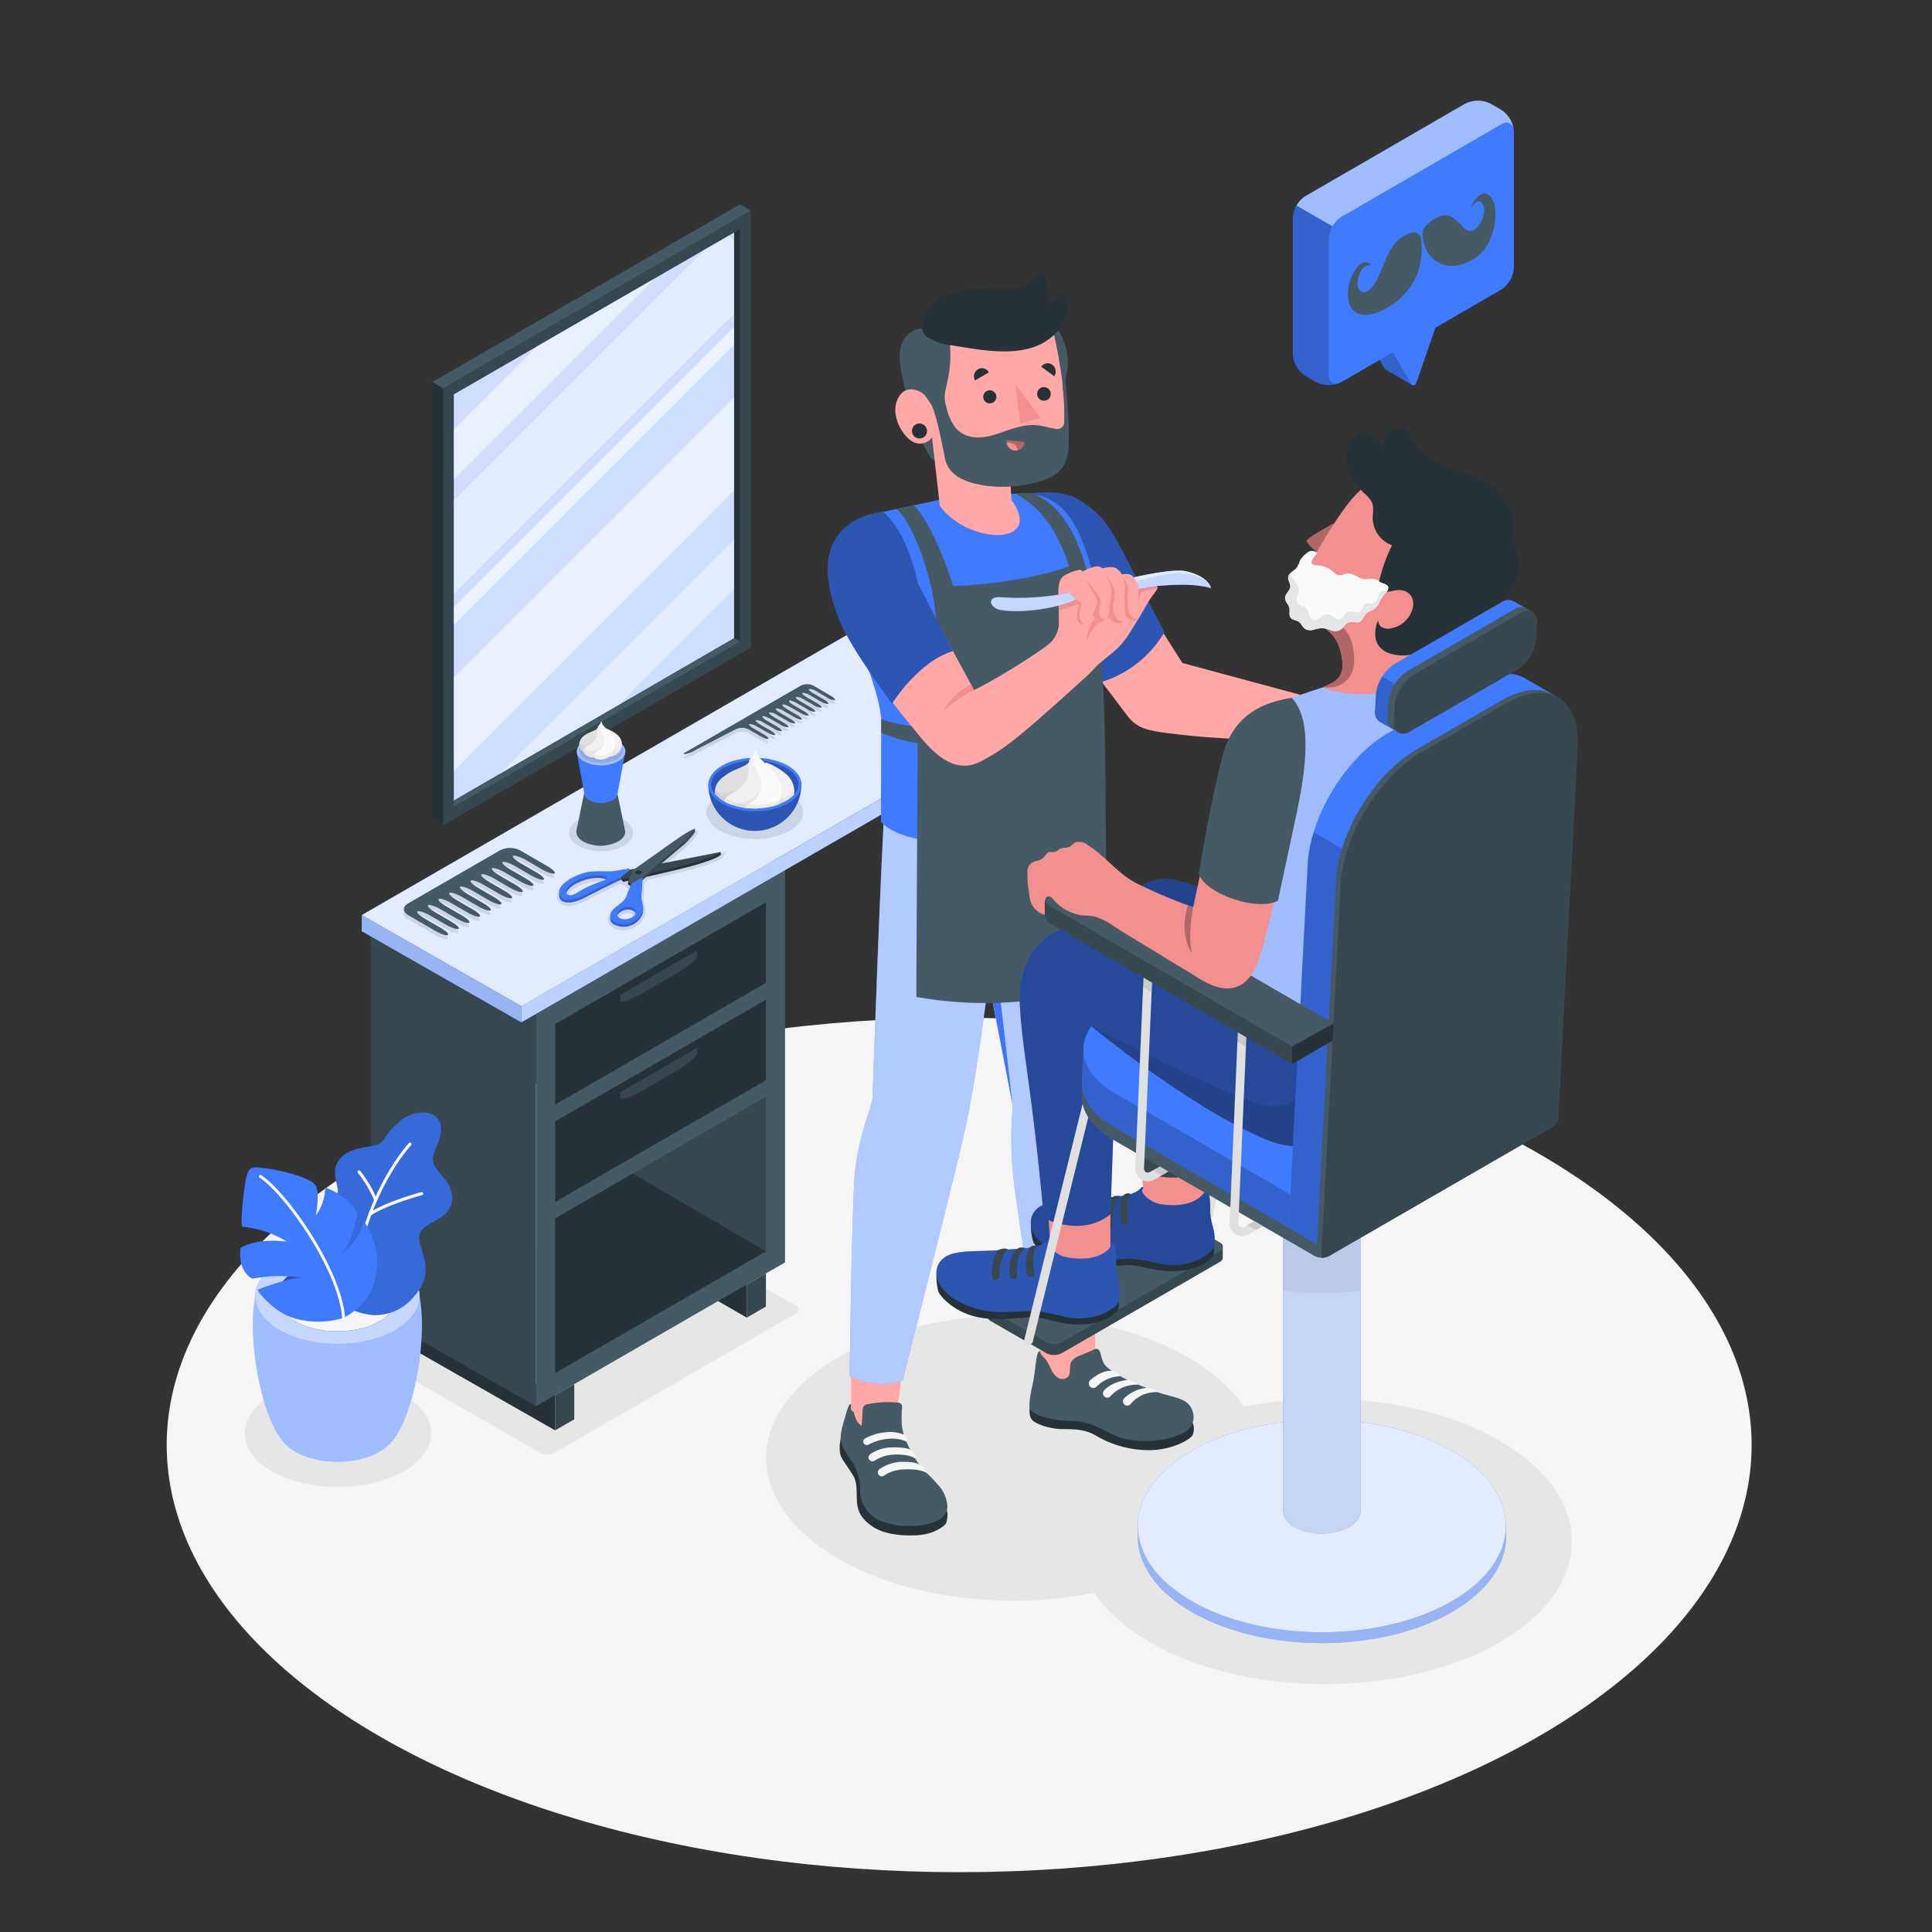 <svg xmlns="http://www.w3.org/2000/svg" viewBox="0 0 500 500"><rect x="0" y="0" width="500" height="500" fill="#333333" stroke="none"/><g id="freepik--Floor--inject-4"><ellipse id="freepik--floor--inject-4" cx="248.23" cy="373.96" rx="205.09" ry="110.56" style="fill:#f5f5f5"></ellipse></g><g id="freepik--Shadows--inject-4"><ellipse id="freepik--Shadow--inject-4" cx="342.86" cy="398.94" rx="63.94" ry="36.92" style="fill:#e6e6e6"></ellipse><ellipse id="freepik--shadow--inject-4" cx="262.23" cy="377.34" rx="63.94" ry="36.92" style="fill:#e6e6e6"></ellipse><ellipse id="freepik--shadow--inject-4" cx="87.45" cy="370.9" rx="24.13" ry="13.93" style="fill:#e6e6e6"></ellipse><path id="freepik--shadow--inject-4" d="M205.88,337.87l-45.66-26.26a4,4,0,0,0-3.67,0l-62.4,36a1.12,1.12,0,0,0,0,2.12L139.81,376a4.09,4.09,0,0,0,3.67,0l5.09-2.94,33.92-19.59L205.88,340A1.12,1.12,0,0,0,205.88,337.87Z" style="fill:#e6e6e6"></path></g><g id="freepik--Mirrow--inject-4"><g id="freepik--mirrow--inject-4"><polygon points="114.68 100.47 114.68 213.6 194.28 167.64 194.28 54.51 114.68 100.47" style="fill:#37474f"></polygon><polygon points="117.46 102.07 189.99 60.19 189.99 165.16 117.46 207.19 117.46 102.07" style="fill:#407BFF"></polygon><polygon points="117.46 102.07 189.99 60.19 189.99 165.16 117.46 207.19 117.46 102.07" style="fill:#fff;opacity:0.75"></polygon><g style="opacity:0.8"><polygon points="189.99 89.18 189.99 84.58 117.46 157.11 117.46 161.72 189.99 89.18" style="fill:#fff;opacity:0.7"></polygon><polygon points="189.99 81.16 189.99 62.34 188.63 60.98 182.39 64.58 117.46 129.51 117.46 153.69 189.99 81.16" style="fill:#fff;opacity:0.5"></polygon><polygon points="117.46 111.21 117.46 124.06 169.48 72.03 139.08 89.58 117.46 111.21" style="fill:#fff;opacity:0.65"></polygon><polygon points="189.99 126.97 189.99 102.79 117.46 175.32 117.46 199.5 189.99 126.97" style="fill:#fff;opacity:0.65"></polygon><polygon points="189.99 152.49 189.99 139.64 129.32 200.31 159.86 182.62 189.99 152.49" style="fill:#fff;opacity:0.5"></polygon></g><polygon points="114.68 100.47 111.9 98.86 111.9 212 114.68 213.6 114.68 100.47" style="fill:#263238"></polygon><polygon points="194.28 54.51 191.5 52.9 111.9 98.86 114.68 100.47 194.28 54.51" style="fill:#455a64"></polygon><polygon points="191.5 59.32 189.99 60.19 189.99 165.16 191.51 166.04 191.5 59.32" style="fill:#263238"></polygon><polygon points="191.51 166.04 189.99 165.16 117.46 207.19 117.46 208.79 191.51 166.04" style="fill:#455a64"></polygon></g></g><g id="freepik--Furniture--inject-4"><g id="freepik--Table--inject-4"><g id="freepik--Drawers--inject-4"><polygon points="193.26 341 183.37 335.29 193.26 332.43 193.26 341" style="fill:#e0e0e0"></polygon><polygon points="193.26 341 183.37 335.29 193.26 332.43 193.26 341" style="fill:#263238"></polygon><polygon points="143.67 361.06 143.67 370.18 100.89 345.78 100.89 336.67 143.67 361.06" style="fill:#e0e0e0"></polygon><polygon points="143.67 361.06 143.67 370.18 100.89 345.78 100.89 336.67 143.67 361.06" style="fill:#263238"></polygon><polygon points="95.93 237.78 138.72 262.17 138.72 363.92 95.93 339.52 95.93 237.78" style="fill:#37474f"></polygon><polygon points="138.72 262.17 203.17 224.96 203.17 326.71 138.72 363.92 138.72 262.17" style="fill:#455a64"></polygon><polygon points="203.17 224.96 160.38 200.56 95.93 237.78 138.72 262.17 203.17 224.96" style="fill:#f5f5f5"></polygon><polygon points="143.67 265.03 198.22 233.53 198.22 254.38 143.67 285.88 143.67 265.03" style="fill:#263238"></polygon><polygon points="143.67 315.33 198.22 283.83 198.22 323.85 143.67 355.35 143.67 315.33" style="fill:#37474f"></polygon><polygon points="143.67 370.18 148.62 367.32 148.62 358.21 143.67 361.06 143.67 370.18" style="fill:#37474f"></polygon><polygon points="193.26 341 198.22 338.14 198.22 329.57 193.26 332.43 193.26 341" style="fill:#37474f"></polygon><path d="M160.57,258.88c0,.79,2.37.07,5.28-1.62l9.25-5.34c2.91-1.68,5.28-3.68,5.28-4.47V246l-19.81,11.43Z" style="fill:#37474f"></path><polygon points="143.67 290.22 198.22 258.73 198.22 279.58 143.67 311.07 143.67 290.22" style="fill:#263238"></polygon><path d="M160.57,284.07c0,.79,2.37.07,5.28-1.61l9.25-5.34c2.91-1.68,5.28-3.69,5.28-4.48v-1.43l-19.81,11.44Z" style="fill:#37474f"></path><polygon points="198.22 323.85 163.79 303.71 143.67 315.33 143.67 355.35 198.22 323.85" style="fill:#263238"></polygon></g><g id="freepik--Shelf--inject-4"><g id="freepik--shelf--inject-4"><polygon points="93.62 236.83 134.93 260.41 273.72 180.28 232.41 156.7 93.62 236.83" style="fill:#407BFF"></polygon><polygon points="93.62 236.83 134.93 260.41 273.72 180.28 232.41 156.7 93.62 236.83" style="fill:#fff;opacity:0.85"></polygon><polygon points="93.62 236.83 93.62 241 134.93 264.58 134.93 260.41 93.62 236.83" style="fill:#407BFF"></polygon><polygon points="93.62 236.83 93.62 241 134.93 264.58 134.93 260.41 93.62 236.83" style="fill:#fff;opacity:0.5"></polygon><polygon points="93.62 236.83 93.62 241 134.93 264.58 134.93 260.41 93.62 236.83" style="opacity:0.05"></polygon><polygon points="273.72 184.46 134.93 264.58 134.93 260.41 273.72 180.28 273.72 184.46" style="fill:#407BFF"></polygon><polygon points="273.72 184.46 134.93 264.58 134.93 260.41 273.72 180.28 273.72 184.46" style="fill:#fff;opacity:0.65"></polygon></g><g id="freepik--hair-comb--inject-4"><path d="M132.81,222.56c-.38.22.48,1.07,1.92,1.91l4.05,2.33c1.44.84,2.3,1.69,1.92,1.91s-1.85-.28-3.29-1.11l-4-2.33c-1.45-.84-2.93-1.33-3.31-1.11s.48,1.07,1.92,1.9L136,228.4c1.44.83,2.3,1.68,1.92,1.9s-1.87-.28-3.31-1.11l-4-2.33c-1.44-.83-2.92-1.33-3.31-1.1s.48,1.07,1.92,1.9l4,2.33c1.45.83,2.31,1.68,1.93,1.9s-1.86-.27-3.3-1.11l-4-2.32c-1.44-.83-2.92-1.33-3.31-1.11s.48,1.08,1.92,1.91l4,2.32c1.44.83,2.3,1.69,1.92,1.91s-1.85-.28-3.29-1.11l-4-2.33c-1.44-.84-2.92-1.33-3.3-1.11s.47,1.08,1.91,1.92l4,2.32c1.44.83,2.3,1.69,1.92,1.91s-1.85-.28-3.29-1.11l-4-2.34c-1.44-.83-2.92-1.33-3.3-1.11s.47,1.08,1.91,1.91l4,2.34c1.44.83,2.3,1.68,1.92,1.9s-1.85-.29-3.29-1.12l-4-2.32c-1.44-.83-2.92-1.33-3.31-1.11s.48,1.08,1.92,1.91l4,2.33c1.44.84,2.3,1.69,1.93,1.9s-1.86-.28-3.3-1.11l-4-2.32c-1.44-.83-2.92-1.33-3.31-1.11s.48,1.07,1.92,1.91l4,2.32c1.44.83,2.31,1.68,1.93,1.91s-1.86-.28-3.3-1.11l-4-2.32c-1.44-.84-2.92-1.33-3.3-1.11s.47,1.07,1.91,1.9l4,2.33c1.44.83,2.31,1.68,1.93,1.9s-1.86-.29-3.3-1.12l-4-2.31c-1.44-.83-2.92-1.32-3.3-1.1s.47,1.07,1.91,1.9l4,2.32c1.45.84,2.31,1.69,1.93,1.9s-1.86-.28-3.3-1.11l-7-4.06c-1.44-.83-1.44-2.18,0-3l23.78-13.74a5.78,5.78,0,0,1,5.22,0l7,4.06c1.44.83,2.29,1.69,1.91,1.91s-1.87-.26-3.32-1.1l-4-2.33C134.67,222.83,133.19,222.34,132.81,222.56Z" style="opacity:0.1"></path><path d="M132.81,221.49c-.38.22.48,1.08,1.92,1.91l4.05,2.34c1.44.83,2.3,1.68,1.92,1.9s-1.85-.27-3.29-1.11l-4-2.33c-1.45-.84-2.93-1.33-3.31-1.11s.48,1.07,1.92,1.91l4.05,2.33c1.44.84,2.3,1.69,1.92,1.9s-1.87-.28-3.31-1.11l-4-2.33c-1.44-.83-2.92-1.32-3.31-1.1s.48,1.07,1.92,1.9l4,2.33c1.45.83,2.31,1.68,1.93,1.9s-1.86-.27-3.3-1.1l-4-2.33c-1.44-.83-2.92-1.33-3.31-1.1s.48,1.07,1.92,1.9l4,2.33c1.44.83,2.3,1.68,1.92,1.9s-1.85-.28-3.29-1.11l-4-2.33c-1.44-.84-2.92-1.33-3.3-1.1s.47,1.08,1.91,1.91l4,2.32c1.44.83,2.3,1.69,1.92,1.91s-1.85-.28-3.29-1.11l-4-2.33c-1.44-.84-2.92-1.33-3.3-1.11s.47,1.07,1.91,1.9l4,2.34c1.44.83,2.3,1.68,1.92,1.9s-1.85-.28-3.29-1.12l-4-2.32c-1.44-.83-2.92-1.33-3.31-1.11s.48,1.08,1.92,1.91l4,2.33c1.44.84,2.3,1.69,1.93,1.91s-1.86-.29-3.3-1.12l-4-2.32c-1.44-.83-2.92-1.33-3.31-1.11s.48,1.08,1.92,1.91l4,2.32c1.44.83,2.31,1.69,1.93,1.91s-1.86-.28-3.3-1.11l-4-2.32c-1.44-.83-2.92-1.33-3.3-1.11s.47,1.07,1.91,1.91l4,2.32c1.44.83,2.31,1.68,1.93,1.9s-1.86-.28-3.3-1.11l-4-2.32c-1.44-.83-2.92-1.32-3.3-1.1s.47,1.07,1.91,1.91l4,2.32c1.45.83,2.31,1.68,1.93,1.9s-1.86-.29-3.3-1.12l-7-4.06c-1.44-.83-1.44-2.18,0-3l23.78-13.73a5.72,5.72,0,0,1,5.22,0l7,4.05c1.44.83,2.29,1.69,1.91,1.92s-1.87-.27-3.32-1.1l-4-2.34C134.67,221.77,133.19,221.27,132.81,221.49Z" style="fill:#455a64"></path></g><g id="freepik--Scissors--inject-4"><path d="M161.46,240.79a6.77,6.77,0,0,1-1.74-.25c-1.7-.48-2.23-1.37-2.38-2a3.1,3.1,0,0,1,1.16-2.82c.26-.22.57-.46.89-.7a7.39,7.39,0,0,0,2.09-2l1.15-3-.87-.51L162,229l-.91.2-.41-.55c-.91.44-3.13,1.52-6.12,3-.69.34-1.27.64-1.77.9a16.63,16.63,0,0,1-4,1.68,6.79,6.79,0,0,1-1.59.2,3.23,3.23,0,0,1-2.48-.9,2.48,2.48,0,0,1-.55-2c.31-2.8,5.77-5.24,8.61-5.5.93-.09,1.81-.13,2.76-.13l1.25,0,.82,0c.25,0,.48,0,.68,0,1.08-.1,4.42-.72,4.45-.72l.37-.07.22.3.83-.16c1.11-.79,9.55-6.77,11.54-8.14,1.25-.85,3.47-2.21,4.15-2.21h.36l.23.34.17.32-.23.38a16.74,16.74,0,0,1-3.19,3.66c-.71.55-2.76,2.3-4.8,4l15.42-3-.68,1.15c-.19.32-1.19,1.24-6.39,2.77-3.13.93-8.85,2.25-13.16,3.21l-.7.61c-.05.77-.2,3.11-.31,4.33a4.5,4.5,0,0,0,.23,1.46,4.26,4.26,0,0,1-.26,3.62A6,6,0,0,1,161.46,240.79Zm1.09-4.45a2.78,2.78,0,0,0-2,.8.67.67,0,0,0-.21.59.92.92,0,0,0,.68.5,2.38,2.38,0,0,0,.68.09,2.8,2.8,0,0,0,2-.79.67.67,0,0,0,.21-.59.93.93,0,0,0-.67-.51A2.5,2.5,0,0,0,162.55,236.34Zm-7.9-8.19a11.14,11.14,0,0,0-3.33.57c-3,1-3.89,2.19-4.18,2.82,0,.09-.12.29,0,.39a.59.59,0,0,0,.49.18,1,1,0,0,0,.3,0,4.49,4.49,0,0,0,1.53-.74,21.36,21.36,0,0,1,1.86-1.06,36.25,36.25,0,0,1,4.79-1.93l.05,0A5.74,5.74,0,0,0,154.65,228.15Z" style="opacity:0.1"></path><path d="M162.81,225.79l23.7-5.24.05.64s-.51.86-6,2.5-19.23,4.53-19.23,4.53l-.57-.76Z" style="fill:#263238"></path><path d="M179.83,215.29a16.6,16.6,0,0,1-3.06,3.51c-1.66,1.3-10.53,9-10.53,9l-2.86,1.59-.86-.5,1.29-3s10-7.1,12.18-8.59S180.11,214.87,179.83,215.29Z" style="fill:#37474f"></path><polygon points="162.53 228.18 163.38 228.68 163.16 229.25 162.53 228.88 162.53 228.18" style="fill:#263238"></polygon><polygon points="179.85 214.52 179.85 215.23 179.14 216.27 179.14 215.17 179.85 214.52" style="fill:#37474f"></polygon><path d="M166,237.17c1.1-1.71-.18-3.34-.06-4.81s.32-4.57.32-4.57l-2.86,1.59s-.95,2.43-1.34,3.45-2.11,2.1-3.15,3-1.93,3,1,3.81A5.26,5.26,0,0,0,166,237.17Zm-5.15,1.31c-1.13-.32-1.47-1.25-.75-2.07a3.48,3.48,0,0,1,3.32-.88c1.13.32,1.47,1.25.76,2.07A3.47,3.47,0,0,1,160.83,238.48Z" style="fill:#407BFF"></path><path d="M166,237.17c1.1-1.71-.18-3.34-.06-4.81s.32-4.57.32-4.57l-2.86,1.59s-.95,2.43-1.34,3.45-2.11,2.1-3.15,3-1.93,3,1,3.81A5.26,5.26,0,0,0,166,237.17Zm-5.15,1.31c-1.13-.32-1.47-1.25-.75-2.07a3.48,3.48,0,0,1,3.32-.88c1.13.32,1.47,1.25.76,2.07A3.47,3.47,0,0,1,160.83,238.48Z" style="opacity:0.2"></path><path d="M166.09,226.72a1.24,1.24,0,0,1-1.17.23c-.44-.13-.61-.43-.39-.68a1.21,1.21,0,0,1,1.17-.23C166.14,226.17,166.31,226.47,166.09,226.72Z" style="fill:#263238"></path><path d="M162.8,225.45s-3.39.63-4.5.73-2.73-.13-5.52.12-7.81,2.65-8.06,5,2.15,2.5,3.87,2.08,2.69-1.06,5.65-2.54c3.95-2,6.57-3.22,6.57-3.22l2.22-1.84Zm-6.56,3.13a37.14,37.14,0,0,0-4.7,1.91c-1.89.93-2.34,1.56-3.52,1.84-1,.23-1.91-.31-1.43-1.36s1.93-2.29,4.54-3.15,4.76-.7,5.71-.19C157.21,227.82,157.39,228.21,156.24,228.58Z" style="fill:#407BFF"></path><path d="M162.8,225.45s-3.39.63-4.5.73-2.73-.13-5.52.12-7.81,2.65-8.06,5,2.15,2.5,3.87,2.08,2.69-1.06,5.65-2.54c3.95-2,6.57-3.22,6.57-3.22l2.22-1.84Zm-6.56,3.13a37.14,37.14,0,0,0-4.7,1.91c-1.89.93-2.34,1.56-3.52,1.84-1,.23-1.91-.31-1.43-1.36s1.93-2.29,4.54-3.15,4.76-.7,5.71-.19C157.21,227.82,157.39,228.21,156.24,228.58Z" style="opacity:0.2"></path><polygon points="161.29 228.22 161.29 227.52 160.81 226.89 160.81 227.59 161.29 228.22" style="fill:#263238"></polygon><path d="M162.81,225.1l23.75-4.61s-.51.86-6,2.5-19.23,4.53-19.23,4.53l-.57-.76Z" style="fill:#37474f"></path><path d="M179.83,214.59a16.8,16.8,0,0,1-3.06,3.52c-1.66,1.3-10.53,9-10.53,9l-2.86,1.59-.86-.5,1.29-3s10-7.1,12.18-8.59S180.11,214.18,179.83,214.59Z" style="fill:#455a64"></path><path d="M166,236.47c1.1-1.71-.18-3.34-.06-4.81s.32-4.57.32-4.57l-2.86,1.59s-.95,2.43-1.34,3.45-2.11,2.1-3.15,3-1.93,3,1,3.81A5.26,5.26,0,0,0,166,236.47Zm-5.15,1.32c-1.13-.33-1.47-1.26-.75-2.07a3.46,3.46,0,0,1,3.32-.89c1.13.33,1.47,1.25.76,2.07A3.5,3.5,0,0,1,160.83,237.79Z" style="fill:#407BFF"></path><path d="M166.09,226a1.24,1.24,0,0,1-1.17.23c-.44-.13-.61-.43-.39-.68a1.24,1.24,0,0,1,1.17-.23C166.14,225.47,166.31,225.77,166.09,226Z" style="fill:#263238"></path><path d="M162.8,224.76s-3.39.62-4.5.72-2.73-.13-5.52.12-7.81,2.65-8.06,5,2.15,2.5,3.87,2.08,2.69-1.05,5.65-2.53c3.95-2,6.57-3.23,6.57-3.23l2.22-1.83Zm-6.56,3.13a35.38,35.38,0,0,0-4.7,1.9c-1.89.93-2.34,1.56-3.52,1.84-1,.23-1.91-.31-1.43-1.36s1.93-2.29,4.54-3.14,4.76-.7,5.71-.2C157.21,227.12,157.39,227.51,156.24,227.89Z" style="fill:#407BFF"></path></g><g id="freepik--Brush--inject-4"><ellipse cx="155.55" cy="215.52" rx="8.29" ry="4.79" style="opacity:0.1"></ellipse><path d="M161.74,214.82h0l-2-9.65h0a2.2,2.2,0,0,0-1.22-1.58,6.72,6.72,0,0,0-6.08,0,2.21,2.21,0,0,0-1.23,1.58h0l-2,9.65h0c-.22,1.07.35,2.18,1.77,3a9.85,9.85,0,0,0,8.88,0C161.39,217,162,215.89,161.74,214.82Z" style="fill:#455a64"></path><path d="M161.8,194.73H149.26l2,10.78h0a2.21,2.21,0,0,0,1.23,1.58,6.72,6.72,0,0,0,6.08,0,2.2,2.2,0,0,0,1.22-1.58h0Z" style="fill:#407BFF"></path><path d="M160,191.9c2.46,1.42,2.46,3.72,0,5.13a9.79,9.79,0,0,1-8.88,0c-2.46-1.41-2.46-3.71,0-5.13A9.85,9.85,0,0,1,160,191.9Z" style="fill:#407BFF"></path><path d="M160,191.9c2.46,1.42,2.46,3.72,0,5.13a9.79,9.79,0,0,1-8.88,0c-2.46-1.41-2.46-3.71,0-5.13A9.85,9.85,0,0,1,160,191.9Z" style="fill:#fff;opacity:0.5"></path><path d="M151.56,191.9a8.77,8.77,0,0,1,8,0c2.2,1.27,2.2,3.33,0,4.6a8.83,8.83,0,0,1-8,0C149.35,195.23,149.35,193.17,151.56,191.9Z" style="opacity:0.1"></path><path d="M156.92,188.56a8.8,8.8,0,0,1,3,1.74,3.23,3.23,0,0,1,.73,3.72,3.31,3.31,0,0,1-2.9,1.79,8.51,8.51,0,0,0-.07-3.54C157.23,190.47,156.92,188.56,156.92,188.56Z" style="fill:#f0f0f0"></path><path d="M154.63,188.46c-.43.6-1.92.93-2.91,1.58A3.42,3.42,0,0,0,150,192a2.16,2.16,0,0,0,1,2.64c1.11.53,3.37-1.28,3.62-1.94A24.33,24.33,0,0,0,154.63,188.46Z" style="fill:#e0e0e0"></path><path d="M155.32,187.35a2.11,2.11,0,0,0-.75,1.9,3.35,3.35,0,0,1-2,3.39c-1.78,1-2,1.9-1,2.74a3,3,0,0,0,2.18.63s2.66-.61,3.2-2.6S156.43,188.23,155.32,187.35Z" style="fill:#f0f0f0"></path><path d="M155.55,196.59c-1.73,0-2.43-.75-1.63-1.74.4-.49,1.12-.69,1.57-1.19a3.12,3.12,0,0,0,.93-1.88c.15-1.77-2-3.61-.74-5.15.13.84.48,1.32,1.73,2.33a4.93,4.93,0,0,1,1.53,5.47A4.08,4.08,0,0,1,155.55,196.59Z" style="fill:#fafafa"></path><path d="M159.13,194.81a3.93,3.93,0,0,0,.1-2,3.29,3.29,0,0,1-2.63,2.56,4.64,4.64,0,0,1-1.76.19c-.68-.06-1.07-.32-1-.57l.09-.13a1.42,1.42,0,0,1,.12-.13l.06-.06.05,0,.15-.13.07-.05,0,0,.32-.2c.2-.13.39-.24.51-.33l.07-.06.14-.12h0l.12-.12.16-.2a.39.39,0,0,0,.08-.1s0,0,0,0a1.67,1.67,0,0,0,.12-.16,1.51,1.51,0,0,0,.12-.2,3.76,3.76,0,0,0,.25-.53.81.81,0,0,1,0-.11h0a3.62,3.62,0,0,1-2,1.74,4.07,4.07,0,0,1-2.35.26c-.74-.11-.77-.51-.77-.57l0,0a4,4,0,0,1,1.34-1,4.87,4.87,0,0,0,.82-.55,4.32,4.32,0,0,1-1,.46,4.5,4.5,0,0,1-1.75.17c-.65-.13-.75-.44-.65-.91a.75.75,0,0,0-.05.16,2.16,2.16,0,0,0,1,2.64h0a1.52,1.52,0,0,0,.53.77,3,3,0,0,0,2.18.63h0a2.25,2.25,0,0,0,1.83.58,4.32,4.32,0,0,0,2.2-.78h0a3.31,3.31,0,0,0,2.9-1.79,2.93,2.93,0,0,0,.3-1.56h0A2.51,2.51,0,0,1,159.13,194.81Z" style="opacity:0.05"></path></g><g id="freepik--hair-comb--inject-4"><path d="M210.51,178.46a3.65,3.65,0,0,0-3.27,0l-14.17,8.19S176.86,196,176.86,196l.31.2a8.57,8.57,0,0,0,3-1.18l10.09-5.22a3.85,3.85,0,0,1,3.71.09l2.79,1.62c.9.52,1.83.84,2.06.7s-.3-.67-1.2-1.19l-2.52-1.45c-.9-.52-1.44-1.06-1.2-1.2a3.54,3.54,0,0,1,2.07.7l2.52,1.44c.9.52,1.82.84,2.06.7s-.3-.67-1.2-1.19l-2.52-1.45c-.9-.52-1.44-1.06-1.2-1.2s1.16.17,2.07.7l2.51,1.45c.91.52,1.83.83,2.07.69s-.3-.67-1.21-1.19l-2.51-1.45c-.91-.53-1.44-1.06-1.2-1.2s1.16.17,2.06.7l2.52,1.45a3.7,3.7,0,0,0,2.07.7c.23-.14-.31-.67-1.21-1.19l-2.52-1.46c-.9-.53-1.44-1.06-1.2-1.2a3.54,3.54,0,0,1,2.07.7l2.52,1.45a3.7,3.7,0,0,0,2.06.7c.24-.14-.3-.67-1.2-1.19L202,185.55c-.9-.53-1.44-1.06-1.2-1.2a3.54,3.54,0,0,1,2.07.7l2.53,1.46c.9.52,1.82.83,2.06.69s-.3-.67-1.21-1.19l-2.52-1.46c-.9-.52-1.44-1.05-1.2-1.2s1.16.17,2.07.69l2.52,1.47c.91.52,1.83.83,2.07.69s-.3-.67-1.21-1.19l-2.52-1.46c-.91-.52-1.44-1.05-1.2-1.19s1.16.17,2.07.69l2.52,1.46a3.58,3.58,0,0,0,2.07.69c.23-.14-.31-.67-1.21-1.19l-2.52-1.46c-.91-.52-1.45-1.05-1.21-1.19a3.58,3.58,0,0,1,2.07.69l2.53,1.46a3.58,3.58,0,0,0,2.07.69c.24-.13-.3-.66-1.2-1.19l-2.54-1.46c-.9-.52-1.44-1.05-1.2-1.19a3.58,3.58,0,0,1,2.07.69l2.54,1.46c.9.53,1.82.84,2.06.7s-.3-.67-1.21-1.2l-2.53-1.46c-.9-.52-1.44-1.06-1.2-1.19a3.58,3.58,0,0,1,2.07.69l2.53,1.46a3.62,3.62,0,0,0,2.08.69c.24-.14-.3-.67-1.2-1.2Z" style="opacity:0.1"></path><path d="M210.51,177.45a3.65,3.65,0,0,0-3.27,0l-14.17,8.18S176.86,195,176.86,195l.31.2a8.57,8.57,0,0,0,3-1.18l10.09-5.22a3.85,3.85,0,0,1,3.71.09l2.79,1.62c.9.52,1.83.84,2.06.7s-.3-.67-1.2-1.19l-2.52-1.45c-.9-.52-1.44-1.06-1.2-1.2a3.7,3.7,0,0,1,2.07.7l2.52,1.44c.9.52,1.82.84,2.06.7s-.3-.67-1.2-1.19l-2.52-1.45c-.9-.52-1.44-1.06-1.2-1.2a3.72,3.72,0,0,1,2.07.7l2.51,1.45a3.72,3.72,0,0,0,2.07.7c.24-.14-.3-.68-1.21-1.2l-2.51-1.45c-.91-.52-1.44-1.06-1.2-1.2s1.16.18,2.06.7l2.52,1.45a3.7,3.7,0,0,0,2.07.7c.23-.14-.31-.67-1.21-1.19l-2.52-1.46c-.9-.52-1.44-1.06-1.2-1.2a3.54,3.54,0,0,1,2.07.7l2.52,1.45a3.7,3.7,0,0,0,2.06.7c.24-.14-.3-.67-1.2-1.19L202,184.54c-.9-.53-1.44-1.06-1.2-1.2a3.54,3.54,0,0,1,2.07.7l2.53,1.46c.9.52,1.82.83,2.06.69s-.3-.67-1.21-1.19l-2.52-1.46c-.9-.52-1.44-1-1.2-1.19s1.16.16,2.07.69l2.52,1.46c.91.52,1.83.83,2.07.69s-.3-.67-1.21-1.19l-2.52-1.46c-.91-.52-1.44-1-1.2-1.19s1.16.17,2.07.69l2.52,1.46a3.58,3.58,0,0,0,2.07.69c.23-.14-.31-.67-1.21-1.19l-2.52-1.46c-.91-.52-1.45-1-1.21-1.19A3.58,3.58,0,0,1,208,181l2.53,1.46a3.7,3.7,0,0,0,2.07.7c.24-.14-.3-.67-1.2-1.19l-2.54-1.47c-.9-.52-1.44-1-1.2-1.19a3.58,3.58,0,0,1,2.07.69l2.54,1.47c.9.52,1.82.83,2.06.69s-.3-.67-1.21-1.19l-2.53-1.47c-.9-.52-1.44-1-1.2-1.19a3.58,3.58,0,0,1,2.07.69L214,180.5a3.54,3.54,0,0,0,2.08.69c.24-.14-.3-.67-1.2-1.19Z" style="fill:#455a64"></path></g><g id="freepik--Bowl--inject-4"><path d="M195.35,217.12a18.24,18.24,0,0,1-9-2.14c-2.26-1.3-3.5-3-3.5-4.74s1.24-3.45,3.5-4.75a19.93,19.93,0,0,1,18,0c2.26,1.3,3.5,3,3.5,4.75s-1.24,3.44-3.5,4.74A18.25,18.25,0,0,1,195.35,217.12Z" style="opacity:0.1"></path><path d="M207.39,203a12,12,0,0,1-24.07,0C183.32,196.39,207.39,196.39,207.39,203Z" style="fill:#407BFF"></path><path d="M207.39,203a12,12,0,0,1-24.07,0C183.32,196.39,207.39,196.39,207.39,203Z" style="opacity:0.3"></path><path d="M186.88,198.14c4.68-2.7,12.27-2.7,17,0s4.68,7.09,0,9.79-12.27,2.7-17,0S182.2,200.84,186.88,198.14Z" style="fill:#407BFF"></path><path d="M195.35,209.26a16.58,16.58,0,0,1-8.12-1.93c-2-1.18-3.16-2.71-3.16-4.29s1.12-3.12,3.16-4.3a18.07,18.07,0,0,1,16.25,0c2,1.18,3.16,2.71,3.17,4.29s-1.13,3.12-3.17,4.3A16.59,16.59,0,0,1,195.35,209.26Z" style="fill:#407BFF"></path><path d="M195.35,209.26a16.58,16.58,0,0,1-8.12-1.93c-2-1.18-3.16-2.71-3.16-4.29s1.12-3.12,3.16-4.3a18.07,18.07,0,0,1,16.25,0c2,1.18,3.16,2.71,3.17,4.29s-1.13,3.12-3.17,4.3A16.59,16.59,0,0,1,195.35,209.26Z" style="opacity:0.3"></path><path d="M205.55,205a4.64,4.64,0,0,1,0,.64.06.06,0,0,1,0,0l-.24.26a8.54,8.54,0,0,1-1.78,1.34,8.73,8.73,0,0,1-1.06.53,5.79,5.79,0,0,1-.57.25,13.75,13.75,0,0,1-1.37.46c-.21.07-.43.13-.64.18a15.18,15.18,0,0,0-.39-4.48c-.84-3.35-1.4-6.91-1.4-6.91a16.85,16.85,0,0,1,5.56,3.26,6,6,0,0,1,1.9,4v0s0,0,0,0A1.31,1.31,0,0,1,205.55,205Z" style="fill:#f0f0f0"></path><path d="M193.78,205a9,9,0,0,1-3.57,3.11c-.19.09-.37.18-.56.25a7.19,7.19,0,0,1-1.25-.48h0a4,4,0,0,1-.47-.21s0,0,0,0q-.31-.15-.63-.33a0,0,0,0,1,0,0,7.41,7.41,0,0,1-2.29-1.91,4.26,4.26,0,0,1,.18-1.69c0-.1.08-.18.11-.27v0c.51-1.4,1.43-2.17,3.16-3.3s4.58-1.81,5.4-2.91C193.81,197.57,194.22,203.82,193.78,205Z" style="fill:#e0e0e0"></path><path d="M198.06,206.38a5.58,5.58,0,0,1-2,2.87h-.74a19.06,19.06,0,0,1-2.86-.21h0a15,15,0,0,1-2.83-.68,7.19,7.19,0,0,1-1.25-.48h0a4,4,0,0,1-.47-.21s0,0,0,0q-.31-.15-.63-.33a0,0,0,0,1,0,0,2.24,2.24,0,0,1,.21-.36s0,0,0-.06a5.53,5.53,0,0,1,.42-.48,8,8,0,0,1,1.23-1L190,205a3.83,3.83,0,0,0,.44-.25,3,3,0,0,0,.37-.25l.36-.25c.13-.09.23-.18.34-.27a6,6,0,0,0,2.18-5.28,6.33,6.33,0,0,1,.11-1.45,1.76,1.76,0,0,1,.07-.33,3.94,3.94,0,0,1,1.21-1.75l0,0a5.6,5.6,0,0,1,1.33,1.69C197.86,199.34,198.83,203.52,198.06,206.38Z" style="fill:#f0f0f0"></path><path d="M202.34,205.34v0h0a8.87,8.87,0,0,1-.47,2.74,13.75,13.75,0,0,1-1.37.46c-.21.07-.43.13-.64.18a19.38,19.38,0,0,1-3.75.51h-.74a19.06,19.06,0,0,1-2.86-.21.1.1,0,0,1,0,0l.12-.12.11-.12a.28.28,0,0,1,.09-.07,1.89,1.89,0,0,1,.28-.23l.08-.06.05,0,.07,0,.57-.37h0c.38-.24.72-.45.95-.62a1.42,1.42,0,0,1,.13-.12,2.52,2.52,0,0,0,.25-.21l0,0a2.08,2.08,0,0,0,.21-.21l.3-.38a1.3,1.3,0,0,0,.15-.18.09.09,0,0,0,0-.05l.23-.31a4.18,4.18,0,0,0,.23-.36,5.71,5.71,0,0,0,.45-1c0-.1,0-.17.06-.22v0a4.41,4.41,0,0,0,.18-.92c.2-2.2-1.51-4.44-2-6.54a3.73,3.73,0,0,1,0-1.66,2.88,2.88,0,0,1,.65-1.37,5,5,0,0,0,1.84,3.15h0c.15.14.3.29.47.42s.56.49.89.76A9.25,9.25,0,0,1,202.34,205.34Z" style="fill:#fafafa"></path><path d="M187.22,207.3a7.41,7.41,0,0,1-2.29-1.91,4.26,4.26,0,0,1,.18-1.69c0-.1.08-.18.11-.27-.2.84,0,1.43,1.2,1.67a8.43,8.43,0,0,0,3.26-.31,7.6,7.6,0,0,0,1.81-.86c-.11.09-.21.18-.34.27l-.36.25a3,3,0,0,1-.37.25,3.83,3.83,0,0,1-.44.25l-.85.48a8,8,0,0,0-1.23,1,5.53,5.53,0,0,0-.42.48s0,.05,0,.06a.88.88,0,0,0,.44.71q-.31-.15-.63-.33A0,0,0,0,1,187.22,207.3Z" style="opacity:0.05"></path><path d="M196.93,204.27v0s0,.12-.06.22a5.71,5.71,0,0,1-.45,1,4.18,4.18,0,0,1-.23.36l-.23.31a.09.09,0,0,1,0,.05,1.3,1.3,0,0,1-.15.18l-.3.38a2.08,2.08,0,0,1-.21.21l0,0a2.52,2.52,0,0,1-.25.21,1.42,1.42,0,0,0-.13.12c-.23.17-.57.38-.95.62h0l-.57.37-.07,0-.05,0-.08.06a1.89,1.89,0,0,0-.28.23.28.28,0,0,0-.09.07l-.11.12-.12.12a.1.1,0,0,0,0,0h0a15,15,0,0,1-2.83-.68,7.19,7.19,0,0,1-1.25-.48,2.11,2.11,0,0,0,.45.11c.47.06.92.1,1.36.12a6.93,6.93,0,0,0,3-.59A6.77,6.77,0,0,0,196.93,204.27Z" style="opacity:0.05"></path><path d="M202.34,205.36a7.67,7.67,0,0,1,.09,2.49,5.79,5.79,0,0,1-.57.25,13.75,13.75,0,0,1-1.37.46,5.41,5.41,0,0,0,1.84-3.2Z" style="opacity:0.05"></path><path d="M205.55,205a4.64,4.64,0,0,1,0,.64v0h0l-.24.26a4.84,4.84,0,0,0,.25-1.28s0,0,0,0v0s0,0,0,0C205.55,204.76,205.55,204.91,205.55,205Z" style="opacity:0.05"></path><path d="M205.42,205.82l.09-.12v0a4.64,4.64,0,0,0,0-.64,1.05,1.05,0,0,0,0-.31,7.88,7.88,0,0,1-2,1.64,18.07,18.07,0,0,1-16.25,0,7.67,7.67,0,0,1-2.28-1.93,5,5,0,0,0,0,.95l.17.19a2.51,2.51,0,0,0,.26.31c.11.11.23.23.36.34l.16.15c.13.11.27.21.41.31a7.12,7.12,0,0,0,.93.61,0,0,0,0,0,0,0l.06,0a12.58,12.58,0,0,0,1.28.61,9,9,0,0,0,.86.34q.52.18,1.08.33l.49.14a17.52,17.52,0,0,0,1.81.32l.59.06a17.41,17.41,0,0,0,1.93.11h0c.56,0,1.11,0,1.65-.09l.81-.07c.5-.06,1-.15,1.46-.25l.54-.11a13.36,13.36,0,0,0,1.59-.49l.37-.12a14,14,0,0,0,1.7-.81l.2-.13a7.4,7.4,0,0,0,.62-.41l.34-.25c.18-.15.35-.3.5-.45l.19-.17Z" style="opacity:0.05"></path></g></g></g></g><g id="freepik--Plant--inject-4"><g id="freepik--Pot--inject-4"><path d="M73.62,373.43c-7.33-7.57-11.64-38.36-4.48-44.36h36.39c7.15,6,2.85,36.78-4.48,44.35l-.2.21-.25.25c-.21.2-.43.4-.67.6l-.17.13c-.18.15-.36.29-.56.43a10.74,10.74,0,0,1-.94.61c-6,3.52-15.82,3.52-21.85,0h0a9.07,9.07,0,0,1-1-.62c-.19-.13-.35-.26-.52-.39l-.22-.17c-.22-.19-.43-.38-.63-.58l-.3-.29Z" style="fill:#407BFF"></path><g style="opacity:0.5"><path d="M73.62,373.43c-7.33-7.57-11.64-38.36-4.48-44.36h36.39c7.15,6,2.85,36.78-4.48,44.35l-.2.21-.25.25c-.21.2-.43.4-.67.6l-.17.13c-.18.15-.36.29-.56.43a10.74,10.74,0,0,1-.94.61c-6,3.52-15.82,3.52-21.85,0h0a9.07,9.07,0,0,1-1-.62c-.19-.13-.35-.26-.52-.39l-.22-.17c-.22-.19-.43-.38-.63-.58l-.3-.29Z" style="fill:#fff"></path></g><path d="M102.37,326.65c8.3,4.85,8.3,12.71,0,17.55s-21.77,4.85-30.07,0-8.31-12.7,0-17.55S94.07,321.8,102.37,326.65Z" style="fill:#407BFF"></path><g style="opacity:0.7"><path d="M102.37,326.65c8.3,4.85,8.3,12.71,0,17.55s-21.77,4.85-30.07,0-8.31-12.7,0-17.55S94.07,321.8,102.37,326.65Z" style="fill:#fff"></path></g><path d="M98.38,329c6.09,3.56,6.09,9.33,0,12.89s-16,3.56-22.09,0-6.1-9.33,0-12.89S92.28,325.42,98.38,329Z" style="fill:#407BFF"></path><g style="opacity:0.3"><path d="M98.38,329c6.09,3.56,6.09,9.33,0,12.89s-16,3.56-22.09,0-6.1-9.33,0-12.89S92.28,325.42,98.38,329Z"></path></g><path d="M76.29,335.1c6.1-3.56,16-3.56,22.09,0a10.15,10.15,0,0,1,3.65,3.39,10.22,10.22,0,0,1-3.65,3.38c-6.1,3.56-16,3.56-22.09,0a10.22,10.22,0,0,1-3.65-3.38A10.15,10.15,0,0,1,76.29,335.1Z" style="fill:#f5f5f5"></path><g id="freepik--Plants--inject-4"><path d="M84.35,319.56a10.47,10.47,0,0,1-.93-2.66,6.31,6.31,0,0,1,1.94-6.12c.72-.54,1.65-.95,2-1.79a2.89,2.89,0,0,0,0-1.46c-.33-1.9-1-3.85-.45-5.69a6.43,6.43,0,0,1,3.53-3.79,19.25,19.25,0,0,1,5.15-1.34,8.13,8.13,0,0,0,2.71-.78c1-.57,1.34-1.57,2-2.46a17,17,0,0,1,2.5-2.66,9.76,9.76,0,0,1,6.74-2.91c5.35.24,5.2,4.85,3.65,8.34s-1.95,4.63,1.39,8.26,3.36,8.13-.63,10.64-6.59,2.84-5,7.67c1.41,4.32,2.28,8-1.71,12.62a13,13,0,0,1-10.51,4.92,17.53,17.53,0,0,1-5.16-1.2c-1.21-.6-.39-1.55-.8-2.74l-2.64-7.72A59.94,59.94,0,0,0,86,322.6C85.45,321.54,84.85,320.57,84.35,319.56Z" style="fill:#407BFF"></path><g style="opacity:0.15"><path d="M84.35,319.56a10.47,10.47,0,0,1-.93-2.66,6.31,6.31,0,0,1,1.94-6.12c.72-.54,1.65-.95,2-1.79a2.89,2.89,0,0,0,0-1.46c-.33-1.9-1-3.85-.45-5.69a6.43,6.43,0,0,1,3.53-3.79,19.25,19.25,0,0,1,5.15-1.34,8.13,8.13,0,0,0,2.71-.78c1-.57,1.34-1.57,2-2.46a17,17,0,0,1,2.5-2.66,9.76,9.76,0,0,1,6.74-2.91c5.35.24,5.2,4.85,3.65,8.34s-1.95,4.63,1.39,8.26,3.36,8.13-.63,10.64-6.59,2.84-5,7.67c1.41,4.32,2.28,8-1.71,12.62a13,13,0,0,1-10.51,4.92,17.53,17.53,0,0,1-5.16-1.2c-1.21-.6-.39-1.55-.8-2.74l-2.64-7.72A59.94,59.94,0,0,0,86,322.6C85.45,321.54,84.85,320.57,84.35,319.56Z"></path></g><path d="M91.63,339.13a.39.39,0,0,0,.27-.38c-.23-26.44,14.34-42.23,14.49-42.38a.4.4,0,0,0,0-.56.38.38,0,0,0-.55,0c-.15.16-14.94,16.16-14.71,42.94a.39.39,0,0,0,.39.39Z" style="fill:#fff"></path><path d="M95.87,314.54l.08,0c4.74-3,13.21-5.21,13.29-5.24a.39.39,0,0,0,.28-.48.4.4,0,0,0-.48-.29c-.35.09-8.66,2.28-13.5,5.33a.4.4,0,0,0,.33.72Z" style="fill:#fff"></path><path d="M97.34,310.91h0a.39.39,0,0,0,.21-.52A30.4,30.4,0,0,0,93.2,303a.4.4,0,0,0-.56,0,.41.41,0,0,0,0,.56,30.69,30.69,0,0,1,4.24,7.14A.4.4,0,0,0,97.34,310.91Z" style="fill:#fff"></path><path d="M88.93,341.05a22.3,22.3,0,0,1-11.61.43c-6.66-1.45-10.73-7.67-10.73-7.67s7.2-2.88,11.4-3.16a37.13,37.13,0,0,0-12.61.27s-3.86-1.44-3.13-7.95c0,0,3.63-2.67,12-1.63a26.79,26.79,0,0,0-11.52-3.87c-.58,0,.2-8.47.9-12.25s2.09-3.2,5.09-2.87,11.88,2.34,13,4.52,0,7.73,0,7.73a12.72,12.72,0,0,0,2.45-7.27,19.71,19.71,0,0,1,5.13,2.8,11.73,11.73,0,0,1,3.19,4c-.41,3-1.81,7.52-3.78,10.05a13.54,13.54,0,0,0,5.44-8.11,18.33,18.33,0,0,1,3.5,10.35C97.62,333.07,94.66,338,88.93,341.05Z" style="fill:#407BFF"></path><path d="M88.8,341.4a.36.36,0,0,1-.24-.32c-1-12.62-15.13-32.33-21.37-36.29a.39.39,0,0,1-.12-.53.38.38,0,0,1,.52-.12c6.35,4,20.7,24.06,21.72,36.87a.38.38,0,0,1-.35.42A.41.41,0,0,1,88.8,341.4Z" style="fill:#fff"></path></g></g></g><g id="freepik--speech-bubble--inject-4"><g id="freepik--speech-bubble--inject-4"><g id="freepik--speech-bubble--inject-4"><path d="M365.45,99.63,361,91.21l3.6-10.41V74.43l-11,6.37v6.37l4.74,8.21a.71.71,0,0,0,.33.29h0Z" style="fill:#407BFF"></path><path d="M365.45,99.63,361,91.21l3.6-10.41V74.43l-11,6.37v6.37l4.74,8.21a.71.71,0,0,0,.33.29h0Z" style="opacity:0.2"></path><path d="M391.79,34.13a7.31,7.31,0,0,0-3.31-5.73l-2.69-1.55a7.29,7.29,0,0,0-6.62,0L337.88,50.73a7.3,7.3,0,0,0-3.31,5.73V91.57a7.3,7.3,0,0,0,3.31,5.73l2.69,1.56a7.35,7.35,0,0,0,6.62,0l13.28-7.68,4.73,8.2a.71.71,0,0,0,1.28-.12l5-14.44,17-9.85a7.3,7.3,0,0,0,3.31-5.73Z" style="fill:#407BFF"></path><path d="M334.57,91.57a7.3,7.3,0,0,0,3.31,5.73l2.69,1.56a7.4,7.4,0,0,0,6.05.26c-1.55.59-2.74-.29-2.74-2.17V61.83a6.77,6.77,0,0,1,1-3.26l-9.31-5.37a6.71,6.71,0,0,0-1,3.26Z" style="opacity:0.2"></path><path d="M391.68,33.19c-.39-1.41-1.67-1.85-3.19-1L347.18,56.11a6.49,6.49,0,0,0-2.32,2.46l-9.31-5.36a6.62,6.62,0,0,1,2.33-2.47l41.29-23.89a7.35,7.35,0,0,1,6.62,0l2.7,1.56A7.29,7.29,0,0,1,391.68,33.19Z" style="fill:#fff;opacity:0.5"></path></g><path d="M368.2,61.37a3.63,3.63,0,0,1,1-3.17c4.9-4.3,6.79-2.33,9.6.73s6.11-3,5.1-5.71-3.11.39-3.11.39c0-.77,2-4.1,3.83-3.46,2.74,1,2.71,5.85,2.1,8.42-1.2,5-3.2,8.4-9,10a7.37,7.37,0,0,1-7-1.73,9,9,0,0,1-2.52-5.47Z" style="fill:#455a64"></path><path d="M365.11,60.26c-4.8,1.69-5.68,5.18-8.48,11.47-2.71,6.08-6.12,4.09-5.11.2s3.11-3.21,3.11-3.21c0-.8-2-1.76-3.83,1-2.74,4.13-2.05,8.38-1.27,9.71,1.72,2.89,5.61,2.78,10.51-.43a17.25,17.25,0,0,0,6.6-7.77,19.32,19.32,0,0,0,1.18-9.25A2,2,0,0,0,365.11,60.26Z" style="fill:#455a64"></path></g></g><g id="freepik--character-1--inject-4"><g id="freepik--Barber--inject-4"><path d="M360.55,179.08c-.93.21-1.88.41-2.82.58-1.27.23-3.64.38-4.9.61a7.93,7.93,0,0,0-2,.28,20.18,20.18,0,0,0,3.51-3.38,2.93,2.93,0,0,0-.12-4c-.5-.4-1.4.9-3.72,2-2.95,1.44-5.6,1.49-8.31,3.79a6.3,6.3,0,0,1-4.64,1.12L306,171.58S294.26,153.17,288.81,144c-5.3-8.95-9.32-17.57-23.53-16l7.43,32.66s9.59,11.94,18.65,24.06c2.84,3.8,4.94,4.33,12.92,5.26,8.26,1,12.6,1.08,28,1.92,8.84.49,12.87.91,16.78,1.18,4.37.3,9.66.33,13.46-2.2a8.88,8.88,0,0,0,4-6.05,9.13,9.13,0,0,1,.52-3.1,16.81,16.81,0,0,1,1.07-1.48,1.93,1.93,0,0,0,.36-1.72,1.7,1.7,0,0,0-1.47-.94,5.24,5.24,0,0,0-1.79.32C363.69,178.32,362.13,178.73,360.55,179.08Z" style="fill:#ffa8a7"></path><path d="M265.6,127.77c3.11-.25,9.3-1.23,14,1.83s6.77,4.83,12.22,15.59,9.53,18.4,9.53,18.4a28.52,28.52,0,0,1-16.85,13.06l-17.76-22.13Z" style="fill:#407BFF"></path><path d="M265.6,127.77c3.11-.25,9.3-1.23,14,1.83s6.77,4.83,12.22,15.59,9.53,18.4,9.53,18.4a28.52,28.52,0,0,1-16.85,13.06l-17.76-22.13Z" style="opacity:0.3"></path><g id="freepik--Botom--inject-4"><path d="M220.24,368.75c3.43,2,7.29,1.93,11.48.34l2.78-22.52-14.26-2.52Z" style="fill:#ffa8a7"></path><path d="M269.93,356.12c3.34,6.16,7.78,3.58,13.5-.86V333.05l-16.12,1Z" style="fill:#ffa8a7"></path><path d="M245,390.87c.38.37.19,2.83-.25,3.48s-3.15,2.85-7.86,3c-4.51.19-8.51-.54-11.1-2.29s-3.81-3.64-4-6.21.19-5-1-7-2.81-4-3.17-5c-.79-2.18.12-5.22.12-5.22Z" style="fill:#263238"></path><path d="M233.36,368.14a12.62,12.62,0,0,0,.46,2.87,26.44,26.44,0,0,0,2.59,5.71,22.23,22.23,0,0,0,1.8,2.7c1.31,1.66,3,3,4.35,4.64a9.15,9.15,0,0,1,2.62,5.6c.08,3.54-3.78,4.62-6.74,5.06a21.68,21.68,0,0,1-9.57-.77,8.78,8.78,0,0,1-6.24-7.22c-.14-1,0-2-.13-3a13.9,13.9,0,0,0-2.56-6.26,18.69,18.69,0,0,1-2-3.42c-.85-2.21,0-4.64.61-6.8.57-1.86,1.05-4.08,1.7-3.88v1.46c.21.42.65.42.77.9a9.39,9.39,0,0,0,.49,1.47A3.87,3.87,0,0,0,223,369c.09-1.33.17-2.66.26-4a1.82,1.82,0,0,1,.34-1.17,1.84,1.84,0,0,1,1.14-.45,25,25,0,0,1,7.56-.4,1.38,1.38,0,0,1,1,.47,1.54,1.54,0,0,1,.14.91A34,34,0,0,0,233.36,368.14Z" style="fill:#455a64"></path><path d="M236.86,377.48c-1.28-1-4.22-1.13-5.84-1A9.65,9.65,0,0,0,226.4,378a1,1,0,0,1-1.34-.15h0a1,1,0,0,1,.14-1.5,10,10,0,0,1,5.2-1.75c4-.16,5.12.55,5.12.55S237.29,376.32,236.86,377.48Z" style="fill:#f5f5f5"></path><path d="M239.78,381.18c-1.63-1-4.87-1-6.48-.86a9.29,9.29,0,0,0-4.5,1.56,1,1,0,0,1-1.34-.14h0a1,1,0,0,1,.14-1.5,10.37,10.37,0,0,1,5.32-1.9c4-.16,5,.68,5,.68A3.26,3.26,0,0,1,239.78,381.18Z" style="fill:#f5f5f5"></path><path d="M228.94,370.71a9.79,9.79,0,0,1,5,.57c.68.41,1.11,1.53.65,1.79a9.19,9.19,0,0,0-4.39-.73,12.85,12.85,0,0,0-4.32,1c-.34.14-.75.34-1.11.53a.94.94,0,0,1-1.29-.45h0a.88.88,0,0,1,.38-1.12A12.78,12.78,0,0,1,228.94,370.71Z" style="fill:#f5f5f5"></path><path d="M308.66,368.23a4.27,4.27,0,0,1,0,3.15c-.38.94-5,3.95-11.49,3.92a27.05,27.05,0,0,1-13.66-3.83c-2.57-1.48-5.15-1.62-8.36-1.61s-7.52-1.31-8.31-2.76-.16-4.08-.16-4.08Z" style="fill:#263238"></path><path d="M281.44,350l1.63-.72a1.41,1.41,0,0,1,.95-.17c.43.13.62.61.75,1a15.61,15.61,0,0,0,.89,2.76,6.74,6.74,0,0,0,1.93,1.79,29.26,29.26,0,0,0,5.38,3c2.18,1,4.31,1.75,6.55,2.6s5.28,1.28,7.09,2.35c2.64,1.55,3.24,5.82.46,7.7-2.4,1.62-8.86,3.61-15.86,2.1-3.82-.83-8.23-4.57-13.17-4.64-3.14-.05-9.11-.56-11.28-2.81-.81-1,0-4.41.61-7.34.69-3.2.72-8.14,1.78-7.93.14,1,1.09,1.59,1.69,2.43a17.55,17.55,0,0,1,1.28,2.43,4.6,4.6,0,0,0,1.77,2.05,2.1,2.1,0,0,0,2.52-.3c.86-1,.21-2.65.81-3.83a4,4,0,0,1,2.12-1.59Z" style="fill:#455a64"></path><path d="M289.94,356.17a2.89,2.89,0,0,0-2.4-1.4c-1.44-.17-3.89,1-5.37,2.42a1.17,1.17,0,0,0,.29,1.92h0a1.18,1.18,0,0,0,1.32-.23A9,9,0,0,1,289.94,356.17Z" style="fill:#f5f5f5"></path><path d="M294.51,358.37a3.36,3.36,0,0,0-2.83-1.24s-3.71.34-5.87,2.63a1.14,1.14,0,0,0,.27,1.85h0a1.11,1.11,0,0,0,1.28-.23A9,9,0,0,1,294.51,358.37Z" style="fill:#f5f5f5"></path><path d="M299.52,360.29a3.76,3.76,0,0,0-2.92-1.1,10,10,0,0,0-5.62,2.64,1.14,1.14,0,0,0,.27,1.85h0a1.12,1.12,0,0,0,1.28-.23A8.53,8.53,0,0,1,299.52,360.29Z" style="fill:#f5f5f5"></path><path d="M229.2,203.68c-1.55,24.68-3.37,80.44-3.37,80.44-.35,3.06-4.2,10.93-4.76,22-.81,16.05-1.16,50-1.16,50s6.58,3.81,13.7,1.09c0,0,13.73-53.79,16.24-65.34,3-13.76,6-38,6-38l6.26,32.38a95.15,95.15,0,0,0,.32,19.93c.92,7.32,5.46,37.24,5.46,37.24s8.15,2.11,15.87-.24c0,0,1.42-51.85,1.75-58.6.37-7.68-1.4-81-1.4-81Z" style="fill:#407BFF"></path><path d="M229.2,203.68c-1.55,24.68-3.37,80.44-3.37,80.44-.35,3.06-4.2,10.93-4.76,22-.81,16.05-1.16,50-1.16,50s6.58,3.81,13.7,1.09c0,0,13.73-53.79,16.24-65.34,3-13.76,6-38,6-38l6.26,32.38a95.15,95.15,0,0,0,.32,19.93c.92,7.32,5.46,37.24,5.46,37.24s8.15,2.11,15.87-.24c0,0,1.42-51.85,1.75-58.6.37-7.68-1.4-81-1.4-81Z" style="fill:#fff;opacity:0.6"></path><path d="M255.88,253.86l3.28-23.18s8.47-.4,14.23-5.88c0,0-.68,5.43-11.25,8.79l-3.85,19.55L262,285.56Z" style="fill:#407BFF"></path><path d="M255.88,253.86l3.28-23.18s8.47-.4,14.23-5.88c0,0-.68,5.43-11.25,8.79l-3.85,19.55L262,285.56Z" style="opacity:0.05"></path></g><path d="M225.63,133.1s-4.54,3.69-5.61,8.51c-.52,2.39-1.16,10.26,1.72,21.53,2.6,10.21,5.6,15.66,6.32,22.89L228,212.7c7.81,8.5,39.44,7,56.49-5.46,0,0,2.16-44.11-1.59-58.46-3.84-14.66-8.61-21.17-18.65-21.13L244.78,129Z" style="fill:#407BFF"></path><path d="M232.05,131.73c3.9,3.36,9.58,17.05,10.28,29.9.56,10.44.12,27.09.12,27.09S231,187.65,228.06,186v3.64a37,37,0,0,0,9.43,2.66L237.14,258a101,101,0,0,0,29.36.92c15.79-1.92,19.87-5.78,19.87-5.78s0-57.36-.81-73.86-3.28-46.55-18.6-51.63a14,14,0,0,0-4.16.1,25.58,25.58,0,0,1,9.27,8.68,43.81,43.81,0,0,1,4.58,10.14c-8.65,3-18.79,4.61-30,5.1,0,0-4.31-14.54-10.06-20.91Z" style="fill:#455a64"></path><path d="M239.91,85a6.09,6.09,0,0,0-6.14,3.15c-2.15,3.43-.21,10,1.65,16.94a52.32,52.32,0,0,0,4.89,12.54,5.33,5.33,0,0,0,3.13,2.4l-.37-8.25-.42-5.73s3.58-5.12,3.9-9.25c.41-5.33-.75-7.48-.75-7.48Z" style="fill:#455a64"></path><path d="M245.53,94.17a15.4,15.4,0,1,0,15-15.76A15.41,15.41,0,0,0,245.53,94.17Z" style="fill:#455a64"></path><path d="M242.85,105.07c-1.36,1.23-2.56-1.85-3.75-3s-5-2.76-6.82,1.27,1.07,9.23,3.74,10.86a3.87,3.87,0,0,0,5.2-1l2,17.67h0c7.15,10.06,27.23,10.68,18.53-1.53l-.27-5.22a31.22,31.22,0,0,0,6-.15c3.77-.68,6.08-3.72,7.13-7.85,1.68-6.62,1-16.49-1.76-29.23-4.31-3.19-18.23-3.41-27,2.41.59,7.52-1.43,10.91-1.37,13.65A6.92,6.92,0,0,1,242.85,105.07Z" style="fill:#ffa8a7"></path><path d="M275.49,76.69a.7.7,0,0,0-.56-.41.87.87,0,0,0-.51.24,24.63,24.63,0,0,1-3.32,2.33,12.27,12.27,0,0,0,0-4.6c-.19-.93-.5-3.08-1.66-3.29-.69-.12-1.27.47-1.77,1-4.54,4.42-10.62,2.54-16.19,2.84-4.66.24-10.25,2.26-12.26,6.83-.92,2.1-1,4.29.89,5.68a13.11,13.11,0,0,0,5.73,2c9.32,1.43,21.89,4.35,28.57-4.45a8.09,8.09,0,0,0,1.79-4.32,6.76,6.76,0,0,0-.64-3.75Z" style="fill:#263238"></path><path d="M260.49,123.75s-8.49-1.5-11.48-3a9.67,9.67,0,0,1-4.18-3.94,13.31,13.31,0,0,0,2.43,4.71c2.23,2.71,13.28,4.48,13.28,4.48Z" style="fill:#f28f8f"></path><path d="M257.86,102.73a1.7,1.7,0,1,1-1.74-1.73A1.72,1.72,0,0,1,257.86,102.73Z" style="fill:#263238"></path><path d="M255.91,96.38l-3.57,2.08a2.16,2.16,0,0,1,.77-2.9A2,2,0,0,1,255.91,96.38Z" style="fill:#263238"></path><path d="M272.84,97.38l-3.36-2.46a2,2,0,0,1,2.86-.51A2.19,2.19,0,0,1,272.84,97.38Z" style="fill:#263238"></path><path d="M271.93,101.91a1.72,1.72,0,0,1-1.65,1.79,1.76,1.76,0,1,1,1.65-1.79Z" style="fill:#263238"></path><polygon points="262.81 99.56 264.03 109.59 269.34 108.15 262.81 99.56" style="fill:#f28f8f"></polygon><path d="M239.91,111.34a1.95,1.95,0,1,1-2.13-1.75A2,2,0,0,1,239.91,111.34Z" style="fill:#263238"></path><path d="M244.3,101.94c1,8,3.77,10.27,6.6,11,4.52,1.09,8-1.31,13.15-2.53,3.42-.81,5.29-.27,7.76.31.48.11,1,.21,1.55.29a1.79,1.79,0,0,0,2.06-1.73A64.73,64.73,0,0,0,275,100l.64-2.6s1.1,11.17,1,15,0,7.45-2.9,9.9-11.14,4.49-18.85,3.36-9.81-4.25-10.39-7.24c-1.61-8.42-2.71-12.69-3.82-14.26S244.3,101.94,244.3,101.94Z" style="fill:#455a64"></path><path d="M260.44,113.9l4.74.49a2.34,2.34,0,0,1-2.56,2.2A2.49,2.49,0,0,1,260.44,113.9Z" style="fill:#b16668"></path><path d="M261.08,114.6a2.12,2.12,0,0,0-.57.07,2.46,2.46,0,0,0,2.11,1.92,2.12,2.12,0,0,0,.76-.06A2.18,2.18,0,0,0,261.08,114.6Z" style="fill:#f28f8f"></path><path d="M274,162.12a7.59,7.59,0,0,1-2,4.06c-1.76,1.75-12.92,9-19.93,12.41L238,152.45s-4.12-18.33-12.34-19.35c-8.81,3.17-13.2,16.17-7.69,27.37,7.19,14.63,13.32,21.89,20.15,30.19,4.71,5.72,9.76,9.52,15.82,6.33s9.37-5.75,26.58-21.34a28,28,0,0,0,4.69-5.23Z" style="fill:#ffa8a7"></path><path d="M252.09,178.59a31.55,31.55,0,0,0-7.91,5.44,15.53,15.53,0,0,1,7.11-6.91Z" style="fill:#f28f8f"></path><path d="M283.06,173.08c3.29-3.29,6.21-4.49,8.93-8.73,2.51-3.9,3.63-5.87,5.24-8.65s3.6-3.74,1.15-4.4a5.17,5.17,0,0,0-4.54,1.25c.1,0-15.45-.54-17.52,0s-2.31,1.26-2.34,3.92.4,7.68-.78,9.73Z" style="fill:#ffa8a7"></path><path d="M298.38,151.3a5.17,5.17,0,0,0-4.54,1.25l-.64,0-.13.19s2.14,7.25,1.75,5.52a9.78,9.78,0,0,1,.49-4.88c.27-.35,1.89-.76,4.19-1.06C299.61,151.86,299.34,151.55,298.38,151.3Z" style="fill:#f28f8f"></path><path d="M293.37,149.44c3.54-.84,10.79-2.24,13.57-1.6,6,1.37,6.46,4.37,6.46,4.37s-3.39-1.17-10-.81a50.86,50.86,0,0,0-10,1.32Z" style="fill:#407BFF"></path><path d="M293.37,149.44c3.54-.84,10.79-2.24,13.57-1.6,6,1.37,6.46,4.37,6.46,4.37s-3.39-1.17-10-.81a50.86,50.86,0,0,0-10,1.32Z" style="fill:#fff;opacity:0.7"></path><path d="M306.94,147.84c-2.78-.64-10,.76-13.57,1.6v1.16c2.65-.77,9-2.52,12.57-2.25s6.33,1.39,7.46,3.86C313.4,152.21,312.94,149.21,306.94,147.84Z" style="fill:#fff;opacity:0.5"></path><path d="M276.81,153.36a3.89,3.89,0,0,0,1,2,8,8,0,0,0,1.44,1.32,9.8,9.8,0,0,0-.5,2.85,2.26,2.26,0,0,0,1.15,2.14c.61.24,2.25-3.23,2.25-3.23l.5-.32a2.2,2.2,0,0,0,1,2c1.15.86,1.55.63,1.95.39s.81-2.14.81-2.14.65,2.2,2.15,2.75,2.17-.29,2.08-.88a17.24,17.24,0,0,1,0-2.23,3.88,3.88,0,0,0,1.87,2.44c1.4.59,2,.29,1.76-.85s-.74-4.78-.74-4.78Z" style="fill:#f28f8f"></path><path d="M280.16,155.13c.73-1.21-.86-2.11-.86-2.11l-5.27,2.2c0,.37,0,.77,0,1.25s0,.95,0,1.48C276.87,157.38,279.53,156.19,280.16,155.13Z" style="fill:#f28f8f"></path><path d="M287.64,159.81a8,8,0,0,0-6.23,6.3,7.8,7.8,0,0,1,5.7-8.33Z" style="fill:#f28f8f"></path><path d="M281.6,161.23c-.32.67-1.14.4-1.59-.12a2.89,2.89,0,0,1-.61-1.9,8.77,8.77,0,0,1,.19-1.52l.29-1.6a15.29,15.29,0,0,1-2-1.57,6.52,6.52,0,0,1-1.06-1.16L274,156.69c-.11-3-.46-6.24,1.21-7.6a13.15,13.15,0,0,1,4.12-1.62c.4-.08.93.43.93.43a8.54,8.54,0,0,1,3.5-1.31,2,2,0,0,1,1.51.48s2.65-.67,3.6,0a4.9,4.9,0,0,1,1.52,1.6,4.6,4.6,0,0,1,1.78-.07c1.27.22,2.56,2.72,2.52,3.72a35.45,35.45,0,0,0,.13,5.75c.05.45.29,1.61-.06,1.88a2.51,2.51,0,0,1-1.93-.11,4,4,0,0,1-1.66-2.13c0,.94.29,1.95-.08,2.51s-1.29.47-1.86.27a4.31,4.31,0,0,1-2.1-2.71c-.17,1.24-.22,2.34-1.16,2.39-1.27.08-2.44-1.5-2.53-2.44C283,158.78,282.3,159.74,281.6,161.23Z" style="fill:#ffa8a7"></path><path d="M283.49,158.13a3.37,3.37,0,0,0,1.76,1.92,2,2,0,0,1-.82-1.42,5.88,5.88,0,0,1,.43-2.63c.24-.91-.63-1.94-1.48-3.05s-2.21-2.73-2.21-2.73c.09.42,2,3.57,2.55,4.7s0,1.86-.32,2.81Z" style="fill:#f28f8f"></path><path d="M287.11,157.78a4.31,4.31,0,0,0,2.1,2.71,2.77,2.77,0,0,0,.6.12A3.43,3.43,0,0,1,288.4,159a5.3,5.3,0,0,1-.13-3.36c.3-1.72.34-3.09-.38-4.29s-2.43-3.88-2.43-3.88.25.41,1.17,2.24a7.22,7.22,0,0,1,1,3.87C287.54,154.42,287.16,156.37,287.11,157.78Z" style="fill:#f28f8f"></path><path d="M291.15,157.71a4,4,0,0,0,1.66,2.13,2.71,2.71,0,0,0,.87.23c-1.55-.77-1.79-2.25-1.84-4.09s.22-3.27.09-4.21a9.69,9.69,0,0,0-1.56-2.81,7.68,7.68,0,0,1,.78,3.5A22.42,22.42,0,0,0,291.15,157.71Z" style="fill:#f28f8f"></path><path d="M276.81,153.36a64.28,64.28,0,0,1-17.57,1.22c-4.14-.36-3.12,2.81-.23,3.29,5,.84,14.19-.23,19.56-2.74A11.31,11.31,0,0,1,276.81,153.36Z" style="fill:#407BFF"></path><path d="M276.81,153.36a64.28,64.28,0,0,1-17.57,1.22c-4.14-.36-3.12,2.81-.23,3.29,5,.84,14.19-.23,19.56-2.74A11.31,11.31,0,0,1,276.81,153.36Z" style="fill:#fff;opacity:0.7"></path><path d="M228.56,132.48c-5.05.59-10.6,2.89-13.06,8.4s-1.07,12.71,1.87,19.91,13.47,21.31,13.47,21.31,6.84-11,15.8-13.6l-9-17.38S235,137.75,228.56,132.48Z" style="fill:#407BFF"></path><path d="M228.56,132.48c-5.05.59-10.6,2.89-13.06,8.4s-1.07,12.71,1.87,19.91,13.47,21.31,13.47,21.31,6.84-11,15.8-13.6l-9-17.38S235,137.75,228.56,132.48Z" style="opacity:0.3"></path></g></g><g id="freepik--character-2--inject-4"><g id="freepik--Character--inject-4"><path d="M311,322.22l-.27,0a1.13,1.13,0,0,1-.83-1.37l18.85-76.19a1.15,1.15,0,0,1,1.37-.83,1.13,1.13,0,0,1,.83,1.37L312.1,321.36A1.13,1.13,0,0,1,311,322.22Z" style="fill:#e0e0e0"></path><path d="M316.45,322.68a1.37,1.37,0,0,0-.81-1.13l-14.45-8.34a4.3,4.3,0,0,0-3.92,0l-40.9,23.6a1.37,1.37,0,0,0-.81,1.13v2.8a1.37,1.37,0,0,0,.81,1.13l14.45,8.35a4.36,4.36,0,0,0,3.92,0l40.9-23.6a1.37,1.37,0,0,0,.81-1.13Z" style="fill:#37474f"></path><path d="M270.82,347.41l-14.45-8.34c-1.09-.63-1.09-1.64,0-2.26l40.9-23.6a4.3,4.3,0,0,1,3.92,0l14.45,8.34a1.19,1.19,0,0,1,0,2.26l-40.9,23.6A4.3,4.3,0,0,1,270.82,347.41Z" style="fill:#455a64"></path><path d="M311.6,308.34c0-.2.61-14.38.61-14.38a9.28,9.28,0,0,1-8.87,5.34c-3.36-.11-8.49-3.65-8.49-3.65l1,11.63c-.68,2.66-6.71,2.29-12.89,3-1,.11-2.11.18-3.19.25h-.07c-3.29.57-6.1,3.27-2.09,5.27s9.84,1.76,15.19,1.5C299.27,317,311.91,314.72,311.6,308.34Z" style="fill:#f28f8f"></path><path d="M266.79,316.9a14.57,14.57,0,0,0,.6,4.43c.39,1.18,3.87,5,9.68,6.29s12.18-.35,15.41-.18S299.18,329,303,329s8.44-.81,11.07-4.11a7.53,7.53,0,0,0,.13-2.07Z" style="fill:#263238"></path><path d="M295.14,307.59c-1.94,2.12-6.85,2.08-12.14,2.68-5,.56-10.84.11-13.88,2s-3.81,6.52,1.8,10.48a22.72,22.72,0,0,0,5.64,2.55c5.74,1.89,11.58.41,15.36.47,4.9.07,8.27,1.57,10.92,1.56a15.26,15.26,0,0,0,8.65-2.08,7.34,7.34,0,0,0,2.67-2.45,10.54,10.54,0,0,0,.1-3.51c-.27-1.9-.82-2.94-1-4.86-.12-1.18,0-2.37-.12-3.55-.06-.78-.28-3.7-1.49-3.47l0,1.24c-.88,1.31-4,4.21-11.48,2.95-2.16-.36-4.61-2.33-4.62-3.6a2,2,0,0,0,.38-.74C295.78,307.18,295.64,307.06,295.14,307.59Z" style="fill:#407BFF"></path><path d="M295.14,307.59c-1.94,2.12-6.85,2.08-12.14,2.68-5,.56-10.84.11-13.88,2s-3.81,6.52,1.8,10.48a22.72,22.72,0,0,0,5.64,2.55c5.74,1.89,11.58.41,15.36.47,4.9.07,8.27,1.57,10.92,1.56a15.26,15.26,0,0,0,8.65-2.08,7.34,7.34,0,0,0,2.67-2.45,10.54,10.54,0,0,0,.1-3.51c-.27-1.9-.82-2.94-1-4.86-.12-1.18,0-2.37-.12-3.55-.06-.78-.28-3.7-1.49-3.47l0,1.24c-.88,1.31-4,4.21-11.48,2.95-2.16-.36-4.61-2.33-4.62-3.6a2,2,0,0,0,.38-.74C295.78,307.18,295.64,307.06,295.14,307.59Z" style="opacity:0.4"></path><path d="M281.32,317.52a9.89,9.89,0,0,1,1.22-7.2s1.57-.9,2.61-.27c0,0-2.27,1.2-2,7.39,0,0-.09.43-.88.46C282,317.92,281.38,318,281.32,317.52Z" style="fill:#37474f"></path><path d="M289.89,309.61s0-.17-.95-.13a1.59,1.59,0,0,0-1,.34s-2.51,1.85-1.81,7.25a1,1,0,0,0,1,.62.79.79,0,0,0,.88-.75S287.34,311.25,289.89,309.61Z" style="fill:#37474f"></path><path d="M292.51,309s-.22-.28-.88-.13c-.82.2-.94.56-.94.56s-1.52,2.49-.52,6.91c0,0,.09.76,1.14.6s.72-1,.72-1S291.09,310.29,292.51,309Z" style="fill:#37474f"></path><path d="M289.57,240.88c0,23.18,5.33,62.09,5.33,62.09s8.84,4.32,17.43-.42L313.88,247Z" style="fill:#37474f"></path><path d="M287.38,322.35V308.93s-1.43,4.55-8,4.17c-3.35-.2-8.39-3.88-8.39-3.88l.73,11.66c-.75,2.64-6.77,2.11-13,2.65-1,.09-2.12.13-3.2.16h-.07c-3.3.48-6.18,3.11-2.22,5.21s9.78,2,15.14,1.9C274.83,330.68,287.52,328.74,287.38,322.35Z" style="fill:#f28f8f"></path><path d="M242.36,329.74a14.74,14.74,0,0,0,.48,4.44c.36,1.18,3.74,5.1,9.51,6.54s12.19,0,15.41.23,6.67,1.68,10.44,1.83,8.46-.59,11.17-3.82a7.5,7.5,0,0,0,.19-2.06Z" style="fill:#263238"></path><path d="M270.94,321.17c-2,2.07-6.9,1.9-12.2,2.36-5,.43-10.84-.17-13.93,1.65s-4,6.43,1.52,10.53a22.34,22.34,0,0,0,5.57,2.7c5.69,2,11.57.71,15.34.87,4.9.2,8.24,1.79,10.89,1.85a15.32,15.32,0,0,0,8.69-1.85,7.47,7.47,0,0,0,2.74-2.38,10.75,10.75,0,0,0,.19-3.5c-.22-1.92-.75-3-.88-4.9-.09-1.18,0-2.36,0-3.54,0-.79-.23-3.6-1.46-3.4v1.12c-.91,1.29-4.09,4.11-11.55,2.65-2.15-.42-4.55-2.45-4.53-3.72a1.89,1.89,0,0,0,.4-.73C271.6,320.78,271.46,320.66,270.94,321.17Z" style="fill:#407BFF"></path><path d="M270.94,321.17c-2,2.07-6.9,1.9-12.2,2.36-5,.43-10.84-.17-13.93,1.65s-4,6.43,1.52,10.53a22.34,22.34,0,0,0,5.57,2.7c5.69,2,11.57.71,15.34.87,4.9.2,8.24,1.79,10.89,1.85a15.32,15.32,0,0,0,8.69-1.85,7.47,7.47,0,0,0,2.74-2.38,10.75,10.75,0,0,0,.19-3.5c-.22-1.92-.75-3-.88-4.9-.09-1.18,0-2.36,0-3.54,0-.79-.23-3.6-1.46-3.4v1.12c-.91,1.29-4.09,4.11-11.55,2.65-2.15-.42-4.55-2.45-4.53-3.72a1.89,1.89,0,0,0,.4-.73C271.6,320.78,271.46,320.66,270.94,321.17Z" style="opacity:0.3"></path><path d="M256.87,330.74a9.91,9.91,0,0,1,1.41-7.17s1.59-.86,2.61-.2c0,0-2.3,1.14-2.23,7.33,0,0-.1.43-.89.44C257.5,331.15,256.92,331.16,256.87,330.74Z" style="fill:#37474f"></path><path d="M265.25,323s0-.17-.94-.16a1.63,1.63,0,0,0-1,.33s-2.56,1.78-2,7.19a1,1,0,0,0,1,.65.8.8,0,0,0,.9-.73S262.66,324.62,265.25,323Z" style="fill:#37474f"></path><path d="M268.28,322.54s-.22-.29-.88-.15c-.83.17-.95.53-.95.53s-1.58,2.45-.71,6.89c0,0,.07.77,1.13.64s.74-1,.74-1S266.83,323.76,268.28,322.54Z" style="fill:#37474f"></path><path d="M264,255.29c-.59,5.22,1,16,2.34,25.85,1.73,12.51,2.91,24.39,3.83,34.11,0,0,9.6,5.12,17.21-1l1.89-52.08Z" style="fill:#407BFF"></path><g style="opacity:0.4"><path d="M264,255.29c-.59,5.22,1,16,2.34,25.85,1.73,12.51,2.91,24.39,3.83,34.11,0,0,9.6,5.12,17.21-1l1.89-52.08Z"></path></g><path d="M266.18,348.08l-.27,0a1.13,1.13,0,0,1-.83-1.37l18.85-76.19a1.13,1.13,0,1,1,2.19.54l-18.84,76.19A1.13,1.13,0,0,1,266.18,348.08Z" style="fill:#e0e0e0"></path><path d="M389.47,394.93c-1.08-6.08-5.64-12-13.7-16.63-18.6-10.74-48.75-10.74-67.35,0-8.06,4.65-12.62,10.55-13.7,16.63h-.25v2.81h0c0,7,4.65,14.08,13.95,19.45,18.6,10.73,48.75,10.73,67.35,0,9.3-5.37,14-12.41,14-19.45h0v-2.81Z" style="fill:#407BFF"></path><path d="M389.47,394.93c-1.08-6.08-5.64-12-13.7-16.63-18.6-10.74-48.75-10.74-67.35,0-8.06,4.65-12.62,10.55-13.7,16.63h-.25v2.81h0c0,7,4.65,14.08,13.95,19.45,18.6,10.73,48.75,10.73,67.35,0,9.3-5.37,14-12.41,14-19.45h0v-2.81Z" style="fill:#fff;opacity:0.5"></path><path d="M389.47,394.93c-1.08-6.08-5.64-12-13.7-16.63-18.6-10.74-48.75-10.74-67.35,0-8.06,4.65-12.62,10.55-13.7,16.63h-.25v2.81h0c0,7,4.65,14.08,13.95,19.45,18.6,10.73,48.75,10.73,67.35,0,9.3-5.37,14-12.41,14-19.45h0v-2.81Z" style="opacity:0.05"></path><path d="M308.42,414.37c18.6,10.74,48.75,10.74,67.35,0s18.6-28.15,0-38.89-48.75-10.74-67.35,0S289.82,403.63,308.42,414.37Z" style="fill:#407BFF"></path><path d="M308.42,414.37c18.6,10.74,48.75,10.74,67.35,0s18.6-28.15,0-38.89-48.75-10.74-67.35,0S289.82,403.63,308.42,414.37Z" style="fill:#fff;opacity:0.85"></path><path d="M332.09,301.29v89.85h0c0,1.47,1,2.95,2.93,4.08a15.68,15.68,0,0,0,14.15,0c1.95-1.13,2.93-2.61,2.93-4.08h0V301.29Z" style="fill:#407BFF"></path><path d="M332.09,301.29v89.85h0c0,1.47,1,2.95,2.93,4.08a15.68,15.68,0,0,0,14.15,0c1.95-1.13,2.93-2.61,2.93-4.08h0V301.29Z" style="fill:#fff;opacity:0.75"></path><path d="M332.09,301.29v89.85h0c0,1.47,1,2.95,2.93,4.08a15.68,15.68,0,0,0,14.15,0c1.95-1.13,2.93-2.61,2.93-4.08h0V301.29Z" style="opacity:0.05"></path><path d="M332.09,334.06a81.69,81.69,0,0,0,20,0V301.29h-20Z" style="opacity:0.05"></path><path d="M310.13,259.6l-22.06,12.74a23.68,23.68,0,0,1-7.66,2.71s-.46,7.35-.46,8.6c0,4.09,2.71,8.18,8.12,11.31l52,30a4,4,0,0,0,4,0l57.56-33.23a3.34,3.34,0,0,0,1.66-2.88v-1.54l.27-5.21L349.3,259.6C338.49,253.36,321,253.36,310.13,259.6Z" style="fill:#455a64"></path><path d="M349.75,247.55c-10.81-6.24-28.35-6.24-39.16,0L288.52,260.3c-5.41,3.12-8.11,7.2-8.11,11.29h0s-.46,7.35-.46,8.6c0,4.09,2.71,8.19,8.12,11.31l54,31.18,61.23-35.35.45-8.59Z" style="fill:#407BFF"></path><path d="M349.75,247.55c-10.81-6.24-28.35-6.24-39.16,0L288.52,260.3c-5.41,3.12-8.11,7.2-8.11,11.29h0s-.46,7.35-.46,8.6c0,4.09,2.71,8.19,8.12,11.31l54,31.18,61.23-35.35.45-8.59Z" style="opacity:0.2"></path><path d="M310.59,247.55,288.52,260.3c-10.82,6.24-10.82,16.36,0,22.61l54,31.18,61.23-35.35-54-31.19C338.94,241.31,321.4,241.31,310.59,247.55Z" style="fill:#407BFF"></path><path d="M378.29,264.43s-43.5-23.42-51.11-27.26-22.31-10.7-27.24-9.6-7.7,3-9.44,9.42c-.33,1.2-1.46,7.18-1.46,7.18s21.53,14.33,39.88,18.06S378.29,264.43,378.29,264.43Z" style="fill:#407BFF"></path><g style="opacity:0.45"><path d="M378.29,264.43s-43.5-23.42-51.11-27.26-22.31-10.7-27.24-9.6-7.7,3-9.44,9.42c-.33,1.2-1.46,7.18-1.46,7.18s21.53,14.33,39.88,18.06S378.29,264.43,378.29,264.43Z"></path></g><path d="M380.39,254.13c1.94,10.38,1.86,20.32-5.93,26.88-5.66,4.77-28.84,21.47-46.9,13.87-20.19-8.49-45.29-29.43-45.29-29.43l-13.68-5.53s-4.82-3.1-4.64-4.35c2.06-13.79,12-18.62,25.62-14.69,14.32,4.12,46,16.72,46,16.72Z" style="fill:#407BFF"></path><path d="M380.39,254.13c1.94,10.38,1.86,20.32-5.93,26.88-5.66,4.77-28.84,21.47-46.9,13.87-20.19-8.49-45.29-29.43-45.29-29.43l-13.68-5.53s-4.82-3.1-4.64-4.35c2.06-13.79,12-18.62,25.62-14.69,14.32,4.12,46,16.72,46,16.72Z" style="opacity:0.4"></path><path d="M352.87,293.72c4.8-12.44,10.64-28.27,10.64-28.27l-19.84,4.12c-5.24,12.16-7.94,18.79-17.7,16.16s-43.7-20.28-43.7-20.28,25.1,20.94,45.29,29.43C335.65,298.29,344.76,296.81,352.87,293.72Z" style="opacity:0.1"></path><g id="freepik--character--inject-4"><path d="M386,177.54c-5.71-9.12-18.66-6.73-18.66-6.73l.19,2.17c-.8,3.25-9.34,4.38-17.84,2.38l-7.35,2.53s-3.52,1.12-8.61,2.9c-6.08,2.13-5.77,5.35-8.65,30.7-2.19,19.25-2.78,37.76-3.6,52.37,8.65,11,36.42,9.39,44.71,5.63,17-7.7,21.15-13.39,21.15-13.39s3.88-33.39,3.66-47.83C390.81,196,389.61,183.3,386,177.54Z" style="fill:#407BFF"></path><path d="M386,177.54c-5.71-9.12-18.66-6.73-18.66-6.73l.19,2.17c-.8,3.25-9.34,4.38-17.84,2.38l-7.35,2.53s-3.52,1.12-8.61,2.9c-6.08,2.13-5.77,5.35-8.65,30.7-2.19,19.25-2.78,37.76-3.6,52.37,8.65,11,36.42,9.39,44.71,5.63,17-7.7,21.15-13.39,21.15-13.39s3.88-33.39,3.66-47.83C390.81,196,389.61,183.3,386,177.54Z" style="fill:#fff;opacity:0.5"></path><path d="M345.36,135.33s-7.31,3.85-7.19,4.69,2.77,3,2.77,3Z" style="fill:#b16668"></path><path d="M365.64,124.71c-9-2.75-13.28-.49-21.1,11.9-8.17,12.94-9.12,17.9-8.36,20.67.52,1.87,7,5.73,10.83,6.64,4.79,1.15,16,3,24.15-1.3,9.55-5.06,16.83-15,13.71-22.5C380.47,129.62,369.3,125.82,365.64,124.71Z" style="fill:#f28f8f"></path><path d="M342.07,161.93c2.43,1.82,4.45,3.27,5.26,8.62s-2.49,6.15-5,7.34c0,0,5.33,2.59,15.4,1.4,7.47-.88,10.12-5,10.12-5l-.41-10.15Z" style="fill:#f28f8f"></path><path d="M336.18,157.28c.43,1.55,4.94,4.46,8.66,5.93l.8-1.84s-4.27-1.27-6.35-2.11a8.28,8.28,0,0,1-3.11-2Z" style="fill:#f28f8f"></path><path d="M349.73,123.1a16.47,16.47,0,0,0,3.31,4.55,8,8,0,0,1,2,2.35c.58,1.31.2,2.82.22,4.24a7.62,7.62,0,0,0,5,6.88,41,41,0,0,0-3.06,8.21,4.26,4.26,0,0,0,0,2.86c.66,1.44,2.1.95,3.27.71,1.53-.32,3.21-.33,4.37.9,1.55,1.65.91,4.45-.53,6.2a7,7,0,0,1-4.93,2.7,3.07,3.07,0,0,1-1.72-.35,1.92,1.92,0,0,1-.94-1.64c-.34-.05-.75,1.91-.8,3a5.51,5.51,0,0,0,.67,3.09,5.64,5.64,0,0,0,3,2.28,11.32,11.32,0,0,0,6.11.24c4.36-.93,8.42-3.19,12.25-5.4,12.86-7.43,18.7-16.89,13.17-23.9,2.09-5.63-.72-10.21-4.79-13.86-5.65-5-14.55-4.49-19.44-10.48-1-1.26-1.83-2.7-2.93-3.9a3,3,0,0,0-2.35-1.21,3.19,3.19,0,0,0-1.93,1.27,5.68,5.68,0,0,0-1.72,3.89,12,12,0,0,0-2.39-2.64,4.2,4.2,0,0,0-3.34-.89,4.37,4.37,0,0,0-2.56,2C347.85,116.87,348.32,120.21,349.73,123.1Z" style="fill:#263238"></path><path d="M350.46,171.1c.05-2.62-.51-5.83-2.18-7.89a6.1,6.1,0,0,0-2.64-1.84l-3.57.56c.61.45,1.19.88,1.73,1.36a9.11,9.11,0,0,1,2.71,3.91,16.75,16.75,0,0,1,.82,3.35h0c.79,5.33-2.5,6.14-5,7.33C348,178.46,350.39,174.8,350.46,171.1Z" style="fill:#b16668"></path><path d="M357.87,150.93c-1-.3-1.48-1.14-2.63-1.14a17.9,17.9,0,0,1-2.31.08c-1.5-.23-2.74-1.62-4.25-1.45-.75.08-1.46.56-2.21.44s-1.25-.75-1.83-1.23a6.5,6.5,0,0,0-2.67-1.18c-.55-.12-2.16-.08-2.47-.66s1.09-2.23,1.44-2.77a5.59,5.59,0,0,0-1.18-.45,2.27,2.27,0,0,0-1.73.7,5.73,5.73,0,0,0-1.64,1.89,7,7,0,0,1-.81,1.75c-.67.86-2,1.29-2.17,2.37-.15.89.62,1.74.52,2.64s-1.28,1.72-1.33,2.75.86,1.67,1.08,2.59-.19,1.86.34,2.56,1.46.63,2.12,1.09.95,1.36,1.63,1.83a2.79,2.79,0,0,0,2.2.22,9.54,9.54,0,0,1,2.23-.42,8.35,8.35,0,0,1,2.23.54,3.14,3.14,0,0,0,2.26,0c1-.47,1.43-1.74,2.46-2.05s1.92.28,2.76-.11,1.06-1.67,1.83-2.29a9,9,0,0,1,1.53-.74,4.59,4.59,0,0,0,1.83-2.26,7,7,0,0,1,1.43-2.08C359.71,152.29,359.65,151.47,357.87,150.93Z" style="fill:#fafafa"></path><path d="M357.1,155.63a7,7,0,0,1,1.43-2.08,3.12,3.12,0,0,0,.67-.94c-.48.41-1.35.18-1.93.53-.87.55-.52,2.07-1.33,2.71s-1.85.05-2.62.54-.81,1.62-1.58,2-1.89-.37-2.8-.09-1.36,1.85-2.42,2-1.71-1.21-2.75-1.36c-1.42-.19-2.56,1.93-3.9,1.43s-.94-2.41-2-3.16c-.52-.38-1.28-.35-1.77-.78a2.16,2.16,0,0,1-.36-2.23,4.67,4.67,0,0,0,.34-2.34,4.79,4.79,0,0,0-1.3-1.79,2.21,2.21,0,0,1-.69-1.85,1.87,1.87,0,0,0-.7,1.09c-.15.89.62,1.74.52,2.64s-1.28,1.72-1.33,2.75.86,1.67,1.08,2.59-.19,1.86.34,2.56,1.46.63,2.12,1.09.95,1.36,1.63,1.83a2.79,2.79,0,0,0,2.2.22,9.54,9.54,0,0,1,2.23-.42,8.35,8.35,0,0,1,2.23.54,3.14,3.14,0,0,0,2.26,0c1-.47,1.43-1.74,2.46-2.05s1.92.28,2.76-.11,1.06-1.67,1.83-2.29a9,9,0,0,1,1.53-.74A4.59,4.59,0,0,0,357.1,155.63Z" style="fill:#e6e6e6"></path></g><path d="M402.06,179.82l-7.48-4.31c-3.31-1.93-8-1.58-13.32,1.48l-22.07,12.75c-10.81,6.24-20.11,21.41-20.77,33.88l-4.93,94.09,7.34,4.25,61.35-35.3S403.77,182.21,402.06,179.82Z" style="fill:#407BFF"></path><path d="M355.31,313.63l5.16-86.4L340,215.39a34.4,34.4,0,0,0-1.55,8.23l-4.93,94.09,7.34,4.25Z" style="opacity:0.2"></path><path d="M402.06,179.82c-3.4-2-8.07-1.69-13.45,1.42L366.54,194c-10.81,6.25-20.11,21.42-20.77,33.89L340.83,322l1.27.72,61.23-35.35,4.94-94.09c.33-6.41-1.68-10.87-5.19-12.83Z" style="fill:#455a64"></path><path d="M389.87,182,367.8,194.71C357,201,347.69,216.12,347,228.6l-4.93,94.08.11-.06-.11.06v2.84a4,4,0,0,0,2-.52l57.61-33.26a3.33,3.33,0,0,0,1.66-2.88v-1.48l4.94-94.14C408.92,180.77,400.69,175.72,389.87,182Z" style="fill:#37474f"></path><path d="M297.55,303.34a1,1,0,0,1-1,0,1,1,0,0,1-.48-.91l2.19-50.73-2.26-.12-2.19,50.73a3.28,3.28,0,0,0,4.9,3l3.7-2.13-2.26-1.3ZM324.61,316,322,317.48a1,1,0,0,1-1.51-.93l2.18-50.73-2.26-.12-2.18,50.73a3.26,3.26,0,0,0,1.55,3,3.31,3.31,0,0,0,1.71.49,3.24,3.24,0,0,0,1.63-.44l3.71-2.13Z" style="fill:#e0e0e0"></path><g style="opacity:0.1"><polygon points="302.37 303.17 300.11 301.87 298.33 302.89 300.6 304.19 302.37 303.17"></polygon><polygon points="326.87 317.31 324.61 316.01 322.83 317.03 325.09 318.33 326.87 317.31"></polygon></g><g style="opacity:0.1"><polygon points="320.25 269.61 322.44 270.88 322.71 265.82 320.45 265.7 320.25 269.61"></polygon><polygon points="295.96 251.56 295.75 255.47 297.95 256.74 298.22 251.68 295.96 251.56"></polygon></g><path d="M345.1,264.91l-62.35-36.14a10.15,10.15,0,0,0-9.14,0l-1.32.76a3.21,3.21,0,0,0-1.89,2.66c0,.8,0,3.71,0,4.51a3.18,3.18,0,0,0,1.89,2.62l62.12,36,10.46-6Z" style="fill:#37474f"></path><path d="M272.29,234.81c-2.52-1.46-2.52-3.82,0-5.28l1.32-.76a10.15,10.15,0,0,1,9.14,0l62.35,36.14-10.69,5.9Z" style="fill:#455a64"></path><polygon points="345.1 264.91 344.87 269.29 334.41 275.32 334.41 270.81 345.1 264.91" style="fill:#263238"></polygon><path d="M391.65,155.55a3.09,3.09,0,0,0-3.11.33l-27.6,15.94a10.85,10.85,0,0,0-4.85,7.91l-.23,4.05a3,3,0,0,0,1.18,3c.57.33,2.73,1.57,3.31,1.89a3.12,3.12,0,0,0,3-.37L391,172.34a10.86,10.86,0,0,0,4.86-7.91l.22-4.05a3,3,0,0,0-1.18-3C394.33,157.08,392.2,155.88,391.65,155.55Z" style="fill:#407BFF"></path><path d="M371.24,182.92l-13.53-7.81a10.05,10.05,0,0,0-1.62,4.62l-.23,4.05a3,3,0,0,0,1.18,3c.57.33,2.73,1.57,3.31,1.89a3.12,3.12,0,0,0,3-.37l7.75-4.47Z" style="opacity:0.2"></path><path d="M396.54,158.34l-1.64-.94a3.1,3.1,0,0,0-3.11.35l-27.6,15.94a10.85,10.85,0,0,0-4.86,7.9l-.22,4a3,3,0,0,0,1.18,3l1.68,1a3.07,3.07,0,0,0,3.06-.34l27.61-15.94a10.88,10.88,0,0,0,4.85-7.91l.22-4.05A3,3,0,0,0,396.54,158.34Z" style="fill:#455a64"></path><path d="M360.75,186.59l.22-4.06a10.86,10.86,0,0,1,4.86-7.9l27.6-15.94c2.53-1.45,4.44-.28,4.28,2.63l-.22,4.05a10.88,10.88,0,0,1-4.85,7.91L365,189.22C362.51,190.67,360.59,189.5,360.75,186.59Z" style="fill:#37474f"></path><path d="M334,181.25c-13.48,2-15.47,10.06-21.09,34.71-1.71,7.48-3.25,14.72-4.11,18.82a134.37,134.37,0,0,1-14.53-6.12c-4.46-2.23-7.57-6.29-11.57-9.16-.42-.3-.86-.59-1.31-.87a3.39,3.39,0,0,0-3.09-.61c-.62.29-1,.92-1.67,1.19s-1.47.11-2.14.39-.94.73-1.5.87-1.23-.14-1.75.14a2.58,2.58,0,0,0-.73.81,3.47,3.47,0,0,1-2,1.32,4.17,4.17,0,0,0-1.92.9,3.21,3.21,0,0,0-.68,2.38c0,.82,0,1.68.06,2.49s.25,1.78.36,2.65a11.71,11.71,0,0,0,.48,2.44,5.69,5.69,0,0,0,3.58,3.19c0-.67,0-1.37,0-2a5.25,5.25,0,0,1,.3-2.44.84.84,0,0,1,.45-.34,1,1,0,0,1,.86.18,3.47,3.47,0,0,1,.64.63,11.81,11.81,0,0,0,7.34,4.06,29.77,29.77,0,0,1,3.14.28,16.12,16.12,0,0,1,4.94,2.43c1.57,1.08,17,10.4,22.62,13.85s12.2,4.31,15.27-5.81c2.72-8,6.18-25.8,8.7-35.34C338.05,199.39,338.82,186.42,334,181.25Z" style="fill:#f28f8f"></path><path d="M308.78,234.78l-1.37-.48c-2.41,7.95,1.1,12.41,1.1,12.41C307.24,242.2,308.78,234.78,308.78,234.78Z" style="fill:#b16668"></path><path d="M334.29,180.6c-6.41,1-15,3.69-17.91,15.11-3.67,14.21-6.13,30.54-6.13,30.54,1.95,5.14,14.92,9.65,20.47,6.87,0,0,3-14,4.61-21.49C337.44,201.62,340.25,186.69,334.29,180.6Z" style="fill:#455a64"></path></g></g></svg>